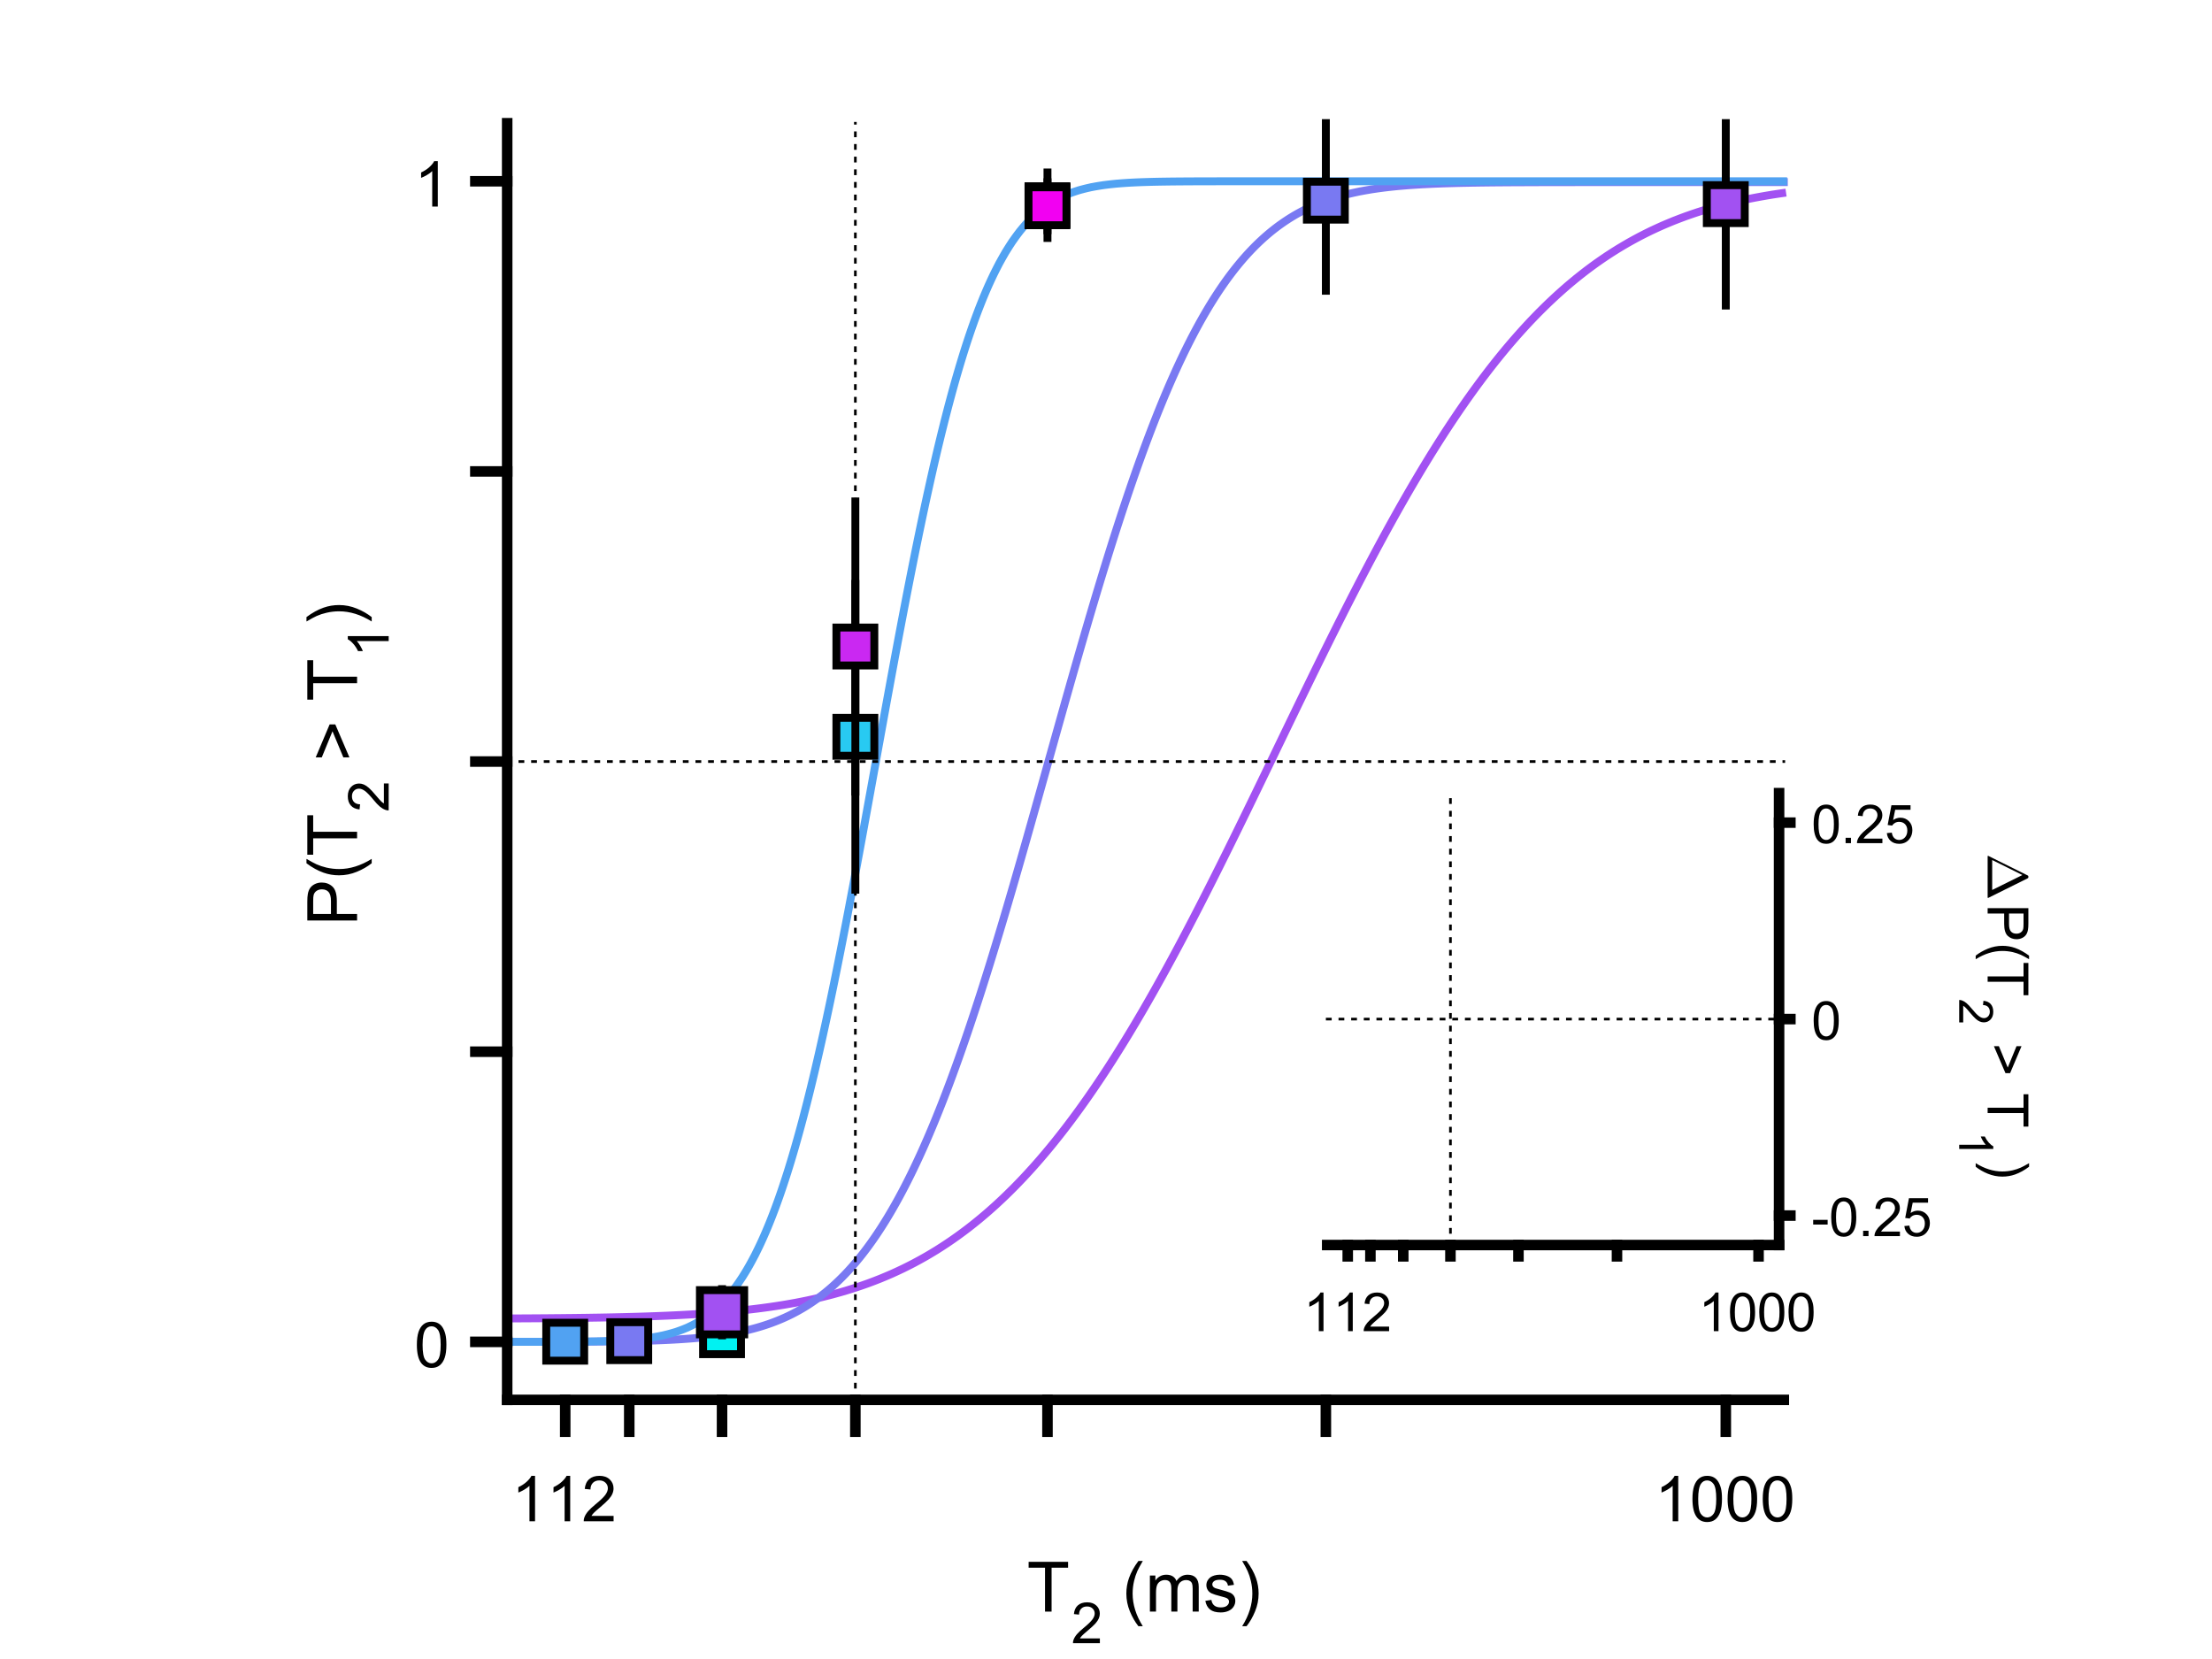 <?xml version="1.0"?>
<!DOCTYPE svg PUBLIC '-//W3C//DTD SVG 1.0//EN'
          'http://www.w3.org/TR/2001/REC-SVG-20010904/DTD/svg10.dtd'>
<svg xmlns:xlink="http://www.w3.org/1999/xlink" style="fill-opacity:1; color-rendering:auto; color-interpolation:auto; text-rendering:auto; stroke:black; stroke-linecap:square; stroke-miterlimit:10; shape-rendering:auto; stroke-opacity:1; fill:black; stroke-dasharray:none; font-weight:normal; stroke-width:1; font-family:'Dialog'; font-style:normal; stroke-linejoin:miter; font-size:12px; stroke-dashoffset:0; image-rendering:auto;" width="700" height="525" xmlns="http://www.w3.org/2000/svg"
><rect width="100%" height="100%" fill="#333333" stroke="none"/><!--Generated by the Batik Graphics2D SVG Generator--><defs id="genericDefs"
  /><g
  ><defs id="defs1"
    ><clipPath clipPathUnits="userSpaceOnUse" id="clipPath1"
      ><path d="M0 0 L700 0 L700 525 L0 525 L0 0 Z"
      /></clipPath
    ></defs
    ><g style="fill:white; stroke:white;"
    ><rect x="0" y="0" width="700" style="clip-path:url(#clipPath1); stroke:none;" height="525"
    /></g
    ><g style="fill:white; text-rendering:optimizeSpeed; color-rendering:optimizeSpeed; image-rendering:optimizeSpeed; shape-rendering:crispEdges; stroke:white; color-interpolation:sRGB;"
    ><rect x="0" width="700" height="525" y="0" style="stroke:none;"
    /></g
    ><g style="stroke-linecap:butt; fill:rgb(162,81,242); text-rendering:geometricPrecision; image-rendering:optimizeQuality; color-rendering:optimizeQuality; stroke-linejoin:bevel; stroke-dasharray:2,2; stroke:rgb(162,81,242); color-interpolation:linearRGB; stroke-width:2.5; stroke-miterlimit:1;"
    ><path d="M546.302 64.548 L546.706 64.447 L547.111 64.347 L547.515 64.249 L547.919 64.151 L548.324 64.055 L548.728 63.96 L549.133 63.866 L549.537 63.773 L549.942 63.682 L550.346 63.591 L550.75 63.502 L551.155 63.414 L551.559 63.327 L551.963 63.24 L552.368 63.156 L552.772 63.072 L553.177 62.989 L553.581 62.907 L553.986 62.826 L554.39 62.746 L554.794 62.667 L555.199 62.589 L555.603 62.513 L556.008 62.437 L556.412 62.362 L556.816 62.288 L557.221 62.215 L557.625 62.143 L558.029 62.072 L558.434 62.001 L558.838 61.932 L559.243 61.864 L559.647 61.796 L560.052 61.729 L560.456 61.663 L560.86 61.599 L561.265 61.535 L561.669 61.471 L562.073 61.409 L562.478 61.347 L562.882 61.287 L563.287 61.227 L563.691 61.167 L564.096 61.109 L564.5 61.052" style="fill:none; fill-rule:evenodd;"
      /><path d="M160.5 417.232 L160.904 417.23 L161.309 417.228 L161.713 417.227 L162.118 417.225 L162.522 417.223 L162.926 417.221 L163.331 417.219 L163.735 417.217 L164.14 417.215 L164.544 417.213 L164.948 417.21 L165.353 417.208 L165.757 417.206 L166.162 417.204 L166.566 417.201 L166.97 417.199 L167.375 417.197 L167.779 417.194 L168.184 417.191 L168.588 417.189 L168.993 417.186 L169.397 417.183 L169.801 417.181 L170.206 417.178 L170.61 417.175 L171.014 417.172 L171.419 417.169 L171.823 417.166 L172.228 417.163 L172.632 417.16 L173.036 417.157 L173.441 417.153 L173.845 417.15 L174.25 417.147 L174.654 417.143 L175.059 417.139 L175.463 417.136 L175.867 417.132 L176.272 417.128 L176.676 417.125 L177.081 417.121 L177.485 417.117 L177.889 417.113 L178.294 417.109 L178.698 417.104 L179.103 417.1 L179.507 417.096 L179.911 417.091 L180.316 417.087 L180.72 417.082 L181.125 417.077 L181.529 417.072 L181.933 417.067 L182.338 417.062 L182.742 417.058 L183.147 417.052 L183.551 417.047 L183.956 417.042 L184.36 417.036 L184.764 417.031 L185.169 417.025 L185.573 417.019 L185.977 417.013 L186.382 417.007 L186.786 417.001 L187.191 416.995 L187.595 416.988 L188 416.982 L188.404 416.975 L188.808 416.969 L189.213 416.962 L189.617 416.955 L190.022 416.948 L190.426 416.941 L190.83 416.933 L191.235 416.926 L191.639 416.918 L192.043 416.91 L192.448 416.902 L192.852 416.894 L193.257 416.886 L193.661 416.878 L194.066 416.87 L194.47 416.861 L194.874 416.852 L195.279 416.843 L195.683 416.834 L196.088 416.825 L196.492 416.815 L196.896 416.806 L197.301 416.796 L197.705 416.786 L198.11 416.776 L198.514 416.766 L198.918 416.755 L199.323 416.745 L199.727 416.734 L200.132 416.723 L200.536 416.712 L200.94 416.7 L201.345 416.689 L201.749 416.677 L202.154 416.665 L202.558 416.653 L202.963 416.64 L203.367 416.628 L203.771 416.615 L204.176 416.602 L204.58 416.589 L204.984 416.575 L205.389 416.562 L205.793 416.548 L206.198 416.533 L206.602 416.519 L207.006 416.504 L207.411 416.489 L207.815 416.474 L208.22 416.459 L208.624 416.443 L209.029 416.427 L209.433 416.411 L209.837 416.395 L210.242 416.378 L210.646 416.361 L211.051 416.344 L211.455 416.326 L211.859 416.308 L212.264 416.29 L212.668 416.272 L213.073 416.253 L213.477 416.234 L213.881 416.215 L214.286 416.195 L214.69 416.175 L215.095 416.155 L215.499 416.134 L215.903 416.113 L216.308 416.092 L216.712 416.07 L217.117 416.048 L217.521 416.026 L217.925 416.003 L218.33 415.98 L218.734 415.957 L219.139 415.933 L219.543 415.909 L219.947 415.884 L220.352 415.86 L220.756 415.834 L221.161 415.809 L221.565 415.783 L221.97 415.756 L222.374 415.729 L222.778 415.702 L223.183 415.674 L223.587 415.646 L223.992 415.618 L224.396 415.589 L224.8 415.559 L225.205 415.529 L225.609 415.499 L226.013 415.468 L226.418 415.437 L226.822 415.405 L227.227 415.373 L227.631 415.34 L228.036 415.307 L228.44 415.273" style="fill:none; fill-rule:evenodd;"
      /><path style="fill:none; stroke-miterlimit:10; stroke-dasharray:none; fill-rule:evenodd; stroke-linejoin:round;" d="M228.844 415.239 L229.249 415.204 L229.653 415.169 L230.058 415.133 L230.462 415.097 L230.866 415.06 L231.271 415.023 L231.675 414.985 L232.08 414.947 L232.484 414.908 L232.888 414.868 L233.293 414.828 L233.697 414.787 L234.102 414.746 L234.506 414.704 L234.91 414.662 L235.315 414.618 L235.719 414.575 L236.124 414.53 L236.528 414.485 L236.932 414.44 L237.337 414.394 L237.741 414.347 L238.146 414.299 L238.55 414.251 L238.954 414.202 L239.359 414.152 L239.763 414.102 L240.168 414.051 L240.572 413.999 L240.976 413.947 L241.381 413.894 L241.785 413.84 L242.19 413.785 L242.594 413.73 L242.999 413.674 L243.403 413.617 L243.807 413.559 L244.212 413.501 L244.616 413.441 L245.02 413.381 L245.425 413.321 L245.829 413.259 L246.234 413.196 L246.638 413.133 L247.042 413.069 L247.447 413.004 L247.851 412.938 L248.256 412.871 L248.66 412.803 L249.065 412.735 L249.469 412.666 L249.873 412.595 L250.278 412.524 L250.682 412.452 L251.087 412.379 L251.491 412.305 L251.895 412.229 L252.3 412.154 L252.704 412.077 L253.109 411.999 L253.513 411.92 L253.917 411.84 L254.322 411.759 L254.726 411.677 L255.131 411.594 L255.535 411.51 L255.939 411.424 L256.344 411.338 L256.748 411.251 L257.153 411.162 L257.557 411.073 L257.962 410.982 L258.366 410.891 L258.77 410.798 L259.175 410.704 L259.579 410.609 L259.983 410.512 L260.388 410.415 L260.792 410.316 L261.197 410.216 L261.601 410.115 L262.005 410.013 L262.41 409.909 L262.814 409.805 L263.219 409.699 L263.623 409.591 L264.027 409.483 L264.432 409.373 L264.836 409.262 L265.241 409.149 L265.645 409.036 L266.05 408.921 L266.454 408.804 L266.858 408.686 L267.263 408.567 L267.667 408.447 L268.072 408.325 L268.476 408.201 L268.88 408.077 L269.285 407.95 L269.689 407.823 L270.094 407.694 L270.498 407.563 L270.902 407.431 L271.307 407.298 L271.711 407.163 L272.116 407.026 L272.52 406.888 L272.924 406.748 L273.329 406.607 L273.733 406.465 L274.138 406.32 L274.542 406.175 L274.946 406.027 L275.351 405.878 L275.755 405.727 L276.16 405.575 L276.564 405.421 L276.969 405.265 L277.373 405.108 L277.777 404.949 L278.182 404.789 L278.586 404.626 L278.99 404.462 L279.395 404.296 L279.799 404.129 L280.204 403.959 L280.608 403.788 L281.012 403.615 L281.417 403.441 L281.821 403.264 L282.226 403.086 L282.63 402.906 L283.034 402.724 L283.439 402.54 L283.843 402.354 L284.248 402.166 L284.652 401.977 L285.057 401.785 L285.461 401.592 L285.865 401.396 L286.27 401.199 L286.674 401 L287.079 400.799 L287.483 400.595 L287.887 400.39 L288.292 400.183 L288.696 399.974 L289.101 399.762 L289.505 399.549 L289.909 399.334 L290.314 399.116 L290.718 398.897 L291.123 398.675 L291.527 398.451 L291.931 398.225 L292.336 397.997 L292.74 397.767 L293.145 397.534 L293.549 397.3 L293.954 397.063 L294.358 396.824 L294.762 396.583 L295.167 396.339 L295.571 396.094 L295.976 395.846 L296.38 395.596 L296.784 395.343 L297.189 395.088 L297.593 394.831 L297.998 394.572 L298.402 394.31 L298.806 394.046 L299.211 393.78 L299.615 393.511 L300.019 393.24 L300.424 392.967 L300.828 392.691 L301.233 392.412 L301.637 392.132 L302.041 391.849 L302.446 391.563 L302.85 391.275 L303.255 390.985 L303.659 390.692 L304.064 390.396 L304.468 390.098 L304.872 389.798 L305.277 389.495 L305.681 389.189 L306.086 388.881 L306.49 388.571 L306.894 388.258 L307.299 387.942 L307.703 387.624 L308.108 387.303 L308.512 386.979 L308.916 386.653 L309.321 386.325 L309.725 385.993 L310.13 385.659 L310.534 385.323 L310.938 384.983 L311.343 384.642 L311.747 384.297 L312.152 383.95 L312.556 383.6 L312.96 383.247 L313.365 382.892 L313.769 382.533 L314.174 382.173 L314.578 381.809 L314.983 381.443 L315.387 381.074 L315.791 380.702 L316.196 380.327 L316.6 379.95 L317.005 379.569 L317.409 379.187 L317.813 378.801 L318.218 378.412 L318.622 378.021 L319.026 377.626 L319.431 377.229 L319.835 376.829 L320.24 376.427 L320.644 376.021 L321.049 375.613 L321.453 375.201 L321.857 374.787 L322.262 374.37 L322.666 373.95 L323.071 373.527 L323.475 373.102 L323.879 372.673 L324.284 372.242 L324.688 371.807 L325.093 371.37 L325.497 370.93 L325.901 370.487 L326.306 370.041 L326.71 369.592 L327.115 369.14 L327.519 368.685 L327.923 368.227 L328.328 367.766 L328.732 367.303 L329.137 366.836 L329.541 366.367 L329.945 365.894 L330.35 365.419 L330.754 364.94 L331.159 364.459 L331.563 363.975 L331.967 363.487 L332.372 362.997 L332.776 362.504 L333.181 362.008 L333.585 361.509 L333.99 361.006 L334.394 360.501 L334.798 359.993 L335.203 359.482 L335.607 358.968 L336.012 358.451 L336.416 357.932 L336.82 357.409 L337.225 356.883 L337.629 356.354 L338.034 355.822 L338.438 355.288 L338.842 354.75 L339.247 354.209 L339.651 353.666 L340.055 353.119 L340.46 352.57 L340.864 352.017 L341.269 351.462 L341.673 350.904 L342.078 350.342 L342.482 349.778 L342.886 349.211 L343.291 348.641 L343.695 348.068 L344.1 347.492 L344.504 346.914 L344.908 346.332 L345.313 345.747 L345.717 345.16 L346.122 344.57 L346.526 343.976 L346.93 343.38 L347.335 342.781 L347.739 342.18 L348.144 341.575 L348.548 340.967 L348.952 340.357 L349.357 339.744 L349.761 339.128 L350.166 338.509 L350.57 337.887 L350.974 337.263 L351.379 336.636 L351.783 336.006 L352.188 335.373 L352.592 334.737 L352.997 334.099 L353.401 333.458 L353.805 332.814 L354.21 332.168 L354.614 331.518 L355.019 330.866 L355.423 330.212 L355.827 329.555 L356.232 328.894 L356.636 328.232 L357.041 327.567 L357.445 326.899 L357.849 326.228 L358.254 325.555 L358.658 324.879 L359.063 324.201 L359.467 323.52 L359.871 322.837 L360.276 322.151 L360.68 321.462 L361.085 320.771 L361.489 320.078 L361.893 319.382 L362.298 318.683 L362.702 317.983 L363.107 317.279 L363.511 316.574 L363.915 315.865 L364.32 315.155 L364.724 314.442 L365.129 313.727 L365.533 313.009 L365.937 312.289 L366.342 311.567 L366.746 310.842 L367.151 310.115 L367.555 309.386 L367.959 308.655 L368.364 307.921 L368.768 307.186 L369.173 306.448 L369.577 305.708 L369.981 304.966 L370.386 304.221 L370.79 303.475 L371.195 302.726 L371.599 301.976 L372.003 301.223 L372.408 300.468 L372.812 299.712 L373.217 298.953 L373.621 298.192 L374.026 297.43 L374.43 296.665 L374.834 295.899 L375.239 295.131 L375.643 294.361 L376.048 293.589 L376.452 292.815 L376.856 292.039 L377.261 291.262 L377.665 290.483 L378.07 289.702 L378.474 288.919 L378.878 288.135 L379.283 287.349 L379.687 286.562 L380.092 285.773 L380.496 284.982 L380.9 284.19 L381.305 283.396 L381.709 282.601 L382.114 281.804 L382.518 281.006 L382.922 280.206 L383.327 279.405 L383.731 278.602 L384.136 277.798 L384.54 276.993 L384.944 276.187 L385.349 275.379 L385.753 274.57 L386.158 273.76 L386.562 272.948 L386.966 272.135 L387.371 271.322 L387.775 270.506 L388.18 269.69 L388.584 268.873 L388.988 268.055 L389.393 267.236 L389.797 266.415 L390.202 265.594 L390.606 264.772 L391.01 263.949 L391.415 263.125 L391.819 262.3 L392.224 261.474 L392.628 260.647 L393.033 259.82 L393.437 258.992 L393.841 258.163 L394.246 257.334 L394.65 256.503 L395.055 255.672 L395.459 254.841 L395.863 254.009 L396.268 253.176 L396.672 252.343 L397.077 251.509 L397.481 250.675 L397.885 249.84 L398.29 249.005 L398.694 248.17 L399.099 247.334 L399.503 246.498 L399.907 245.661 L400.312 244.825 L400.716 243.988 L401.121 243.15 L401.525 242.313 L401.929 241.475 L402.334 240.638 L402.738 239.8 L403.143 238.962 L403.547 238.124 L403.951 237.286 L404.356 236.448 L404.76 235.61 L405.165 234.772 L405.569 233.934 L405.974 233.096 L406.378 232.259 L406.782 231.421 L407.187 230.584 L407.591 229.747 L407.995 228.91 L408.4 228.074 L408.804 227.238 L409.209 226.402 L409.613 225.567 L410.017 224.732 L410.422 223.897 L410.826 223.063 L411.231 222.229 L411.635 221.396 L412.04 220.564 L412.444 219.732 L412.848 218.9 L413.253 218.069 L413.657 217.239 L414.062 216.41 L414.466 215.581 L414.87 214.753 L415.275 213.926 L415.679 213.099 L416.084 212.274 L416.488 211.449 L416.892 210.625 L417.297 209.802 L417.701 208.98 L418.106 208.159 L418.51 207.338 L418.914 206.519 L419.319 205.701 L419.723 204.884 L420.128 204.068 L420.532 203.253 L420.936 202.439 L421.341 201.627 L421.745 200.815 L422.15 200.005 L422.554 199.196 L422.959 198.389 L423.363 197.582 L423.767 196.777 L424.172 195.974 L424.576 195.171 L424.981 194.37 L425.385 193.571 L425.789 192.773 L426.194 191.976 L426.598 191.181 L427.002 190.387 L427.407 189.595 L427.811 188.805 L428.216 188.016 L428.62 187.229 L429.024 186.443 L429.429 185.659 L429.833 184.877 L430.238 184.096 L430.642 183.317 L431.046 182.54 L431.451 181.765 L431.855 180.991 L432.26 180.219 L432.664 179.45 L433.069 178.681 L433.473 177.915 L433.877 177.151 L434.282 176.389 L434.686 175.628 L435.091 174.87 L435.495 174.113 L435.899 173.359 L436.304 172.607 L436.708 171.856 L437.113 171.108 L437.517 170.362 L437.921 169.618 L438.326 168.876 L438.73 168.136 L439.135 167.398 L439.539 166.663 L439.943 165.93 L440.348 165.199 L440.752 164.47 L441.157 163.743 L441.561 163.019 L441.966 162.297 L442.37 161.577 L442.774 160.86 L443.179 160.145 L443.583 159.432 L443.988 158.722 L444.392 158.014 L444.796 157.309 L445.201 156.606 L445.605 155.905 L446.01 155.207 L446.414 154.511 L446.818 153.818 L447.223 153.128 L447.627 152.439 L448.031 151.754 L448.436 151.071 L448.84 150.39 L449.245 149.712 L449.649 149.037 L450.053 148.364 L450.458 147.694 L450.862 147.026 L451.267 146.361 L451.671 145.699 L452.076 145.039 L452.48 144.382 L452.884 143.728 L453.289 143.077 L453.693 142.428 L454.098 141.781 L454.502 141.138 L454.906 140.497 L455.311 139.859 L455.715 139.224 L456.12 138.592 L456.524 137.962 L456.928 137.335 L457.333 136.711 L457.737 136.09 L458.142 135.471 L458.546 134.856 L458.95 134.243 L459.355 133.633 L459.759 133.025 L460.164 132.421 L460.568 131.82 L460.973 131.221 L461.377 130.625 L461.781 130.032 L462.186 129.443 L462.59 128.856 L462.995 128.271 L463.399 127.69 L463.803 127.112 L464.208 126.536 L464.612 125.963 L465.017 125.394 L465.421 124.827 L465.825 124.263 L466.23 123.703 L466.634 123.145 L467.038 122.59 L467.443 122.037 L467.847 121.488 L468.252 120.942 L468.656 120.399 L469.061 119.859 L469.465 119.322 L469.869 118.787 L470.274 118.256 L470.678 117.727 L471.083 117.202 L471.487 116.679 L471.891 116.16 L472.296 115.643 L472.7 115.13 L473.105 114.619 L473.509 114.111 L473.913 113.607 L474.318 113.105 L474.722 112.606 L475.127 112.11 L475.531 111.618 L475.935 111.128 L476.34 110.641 L476.744 110.157 L477.149 109.676 L477.553 109.198 L477.957 108.723 L478.362 108.251 L478.766 107.781 L479.171 107.315 L479.575 106.852 L479.979 106.391 L480.384 105.934 L480.788 105.48 L481.193 105.028 L481.597 104.579 L482.002 104.134 L482.406 103.691 L482.81 103.251 L483.215 102.814 L483.619 102.38 L484.024 101.949 L484.428 101.521 L484.832 101.095 L485.237 100.673 L485.641 100.253 L486.046 99.837 L486.45 99.423 L486.854 99.012 L487.259 98.604 L487.663 98.199 L488.068 97.796 L488.472 97.397 L488.876 97 L489.281 96.606 L489.685 96.215 L490.09 95.827 L490.494 95.441 L490.898 95.059 L491.303 94.679 L491.707 94.302 L492.112 93.928 L492.516 93.556 L492.92 93.187 L493.325 92.821 L493.729 92.458 L494.134 92.097 L494.538 91.74 L494.942 91.385 L495.347 91.032 L495.751 90.683 L496.156 90.336 L496.56 89.991 L496.964 89.65 L497.369 89.311 L497.773 88.975 L498.178 88.641 L498.582 88.31 L498.986 87.982 L499.391 87.656 L499.795 87.333 L500.2 87.012 L500.604 86.694 L501.009 86.379 L501.413 86.066 L501.817 85.756 L502.222 85.448 L502.626 85.143 L503.031 84.84 L503.435 84.54 L503.839 84.243 L504.244 83.947 L504.648 83.655 L505.053 83.365 L505.457 83.077 L505.861 82.792 L506.266 82.509 L506.67 82.228 L507.075 81.95 L507.479 81.675 L507.883 81.402 L508.288 81.131 L508.692 80.862 L509.097 80.596 L509.501 80.333 L509.905 80.071 L510.31 79.812 L510.714 79.555 L511.119 79.301 L511.523 79.049 L511.927 78.799 L512.332 78.551 L512.736 78.306 L513.141 78.063 L513.545 77.822 L513.949 77.583 L514.354 77.347 L514.758 77.112 L515.163 76.88 L515.567 76.65 L515.971 76.422 L516.376 76.197 L516.78 75.973 L517.185 75.752 L517.589 75.532 L517.994 75.315 L518.398 75.1 L518.802 74.887 L519.207 74.676 L519.611 74.467 L520.015 74.26 L520.42 74.055 L520.824 73.852 L521.229 73.651 L521.633 73.452 L522.038 73.255 L522.442 73.06 L522.846 72.867 L523.251 72.675 L523.655 72.486 L524.06 72.299 L524.464 72.113 L524.868 71.929 L525.273 71.748 L525.677 71.567 L526.082 71.389 L526.486 71.213 L526.89 71.039 L527.295 70.866 L527.699 70.695 L528.104 70.526 L528.508 70.359 L528.912 70.193 L529.317 70.029 L529.721 69.867 L530.126 69.706 L530.53 69.548 L530.934 69.391 L531.339 69.235 L531.743 69.081 L532.148 68.929 L532.552 68.779 L532.957 68.63 L533.361 68.483 L533.765 68.337 L534.17 68.193 L534.574 68.051 L534.979 67.91 L535.383 67.77 L535.787 67.632 L536.192 67.496 L536.596 67.361 L537 67.228 L537.405 67.096 L537.809 66.966 L538.214 66.837 L538.618 66.709 L539.023 66.583 L539.427 66.459 L539.831 66.336 L540.236 66.214 L540.64 66.094 L541.045 65.975 L541.449 65.857 L541.853 65.741 L542.258 65.626 L542.662 65.512 L543.067 65.4 L543.471 65.289 L543.875 65.179 L544.28 65.071 L544.684 64.964 L545.089 64.858 L545.493 64.753 L545.897 64.65"
      /><path d="M419.723 63.464 L420.128 63.322 L420.532 63.182 L420.936 63.045 L421.341 62.911 L421.745 62.78 L422.15 62.652 L422.554 62.527 L422.959 62.404 L423.363 62.284 L423.767 62.166 L424.172 62.051 L424.576 61.939 L424.981 61.829 L425.385 61.722 L425.789 61.617 L426.194 61.514 L426.598 61.414 L427.002 61.316 L427.407 61.22 L427.811 61.126 L428.216 61.035 L428.62 60.945 L429.024 60.858 L429.429 60.772 L429.833 60.689 L430.238 60.608 L430.642 60.528 L431.046 60.45 L431.451 60.375 L431.855 60.301 L432.26 60.228 L432.664 60.158 L433.069 60.089 L433.473 60.022 L433.877 59.956 L434.282 59.892 L434.686 59.83 L435.091 59.769 L435.495 59.71 L435.899 59.652 L436.304 59.595 L436.708 59.54 L437.113 59.486 L437.517 59.434 L437.921 59.383 L438.326 59.333 L438.73 59.285 L439.135 59.237 L439.539 59.191 L439.943 59.147 L440.348 59.103 L440.752 59.06 L441.157 59.019 L441.561 58.978 L441.966 58.939 L442.37 58.901 L442.774 58.863 L443.179 58.827 L443.583 58.792 L443.988 58.757 L444.392 58.724 L444.796 58.691 L445.201 58.659 L445.605 58.629 L446.01 58.598 L446.414 58.569 L446.818 58.541 L447.223 58.513 L447.627 58.486 L448.031 58.46 L448.436 58.435 L448.84 58.41 L449.245 58.386 L449.649 58.362 L450.053 58.34 L450.458 58.318 L450.862 58.296 L451.267 58.275 L451.671 58.255 L452.076 58.235 L452.48 58.216 L452.884 58.198 L453.289 58.18 L453.693 58.162 L454.098 58.145 L454.502 58.129 L454.906 58.112 L455.311 58.097 L455.715 58.082 L456.12 58.067 L456.524 58.053 L456.928 58.039 L457.333 58.026 L457.737 58.013 L458.142 58 L458.546 57.988 L458.95 57.976 L459.355 57.964 L459.759 57.953 L460.164 57.942 L460.568 57.932 L460.973 57.922 L461.377 57.912 L461.781 57.902 L462.186 57.893 L462.59 57.884 L462.995 57.875 L463.399 57.867 L463.803 57.859 L464.208 57.851 L464.612 57.843 L465.017 57.836 L465.421 57.828 L465.825 57.822 L466.23 57.815 L466.634 57.808 L467.038 57.802 L467.443 57.796 L467.847 57.79 L468.252 57.784 L468.656 57.779 L469.061 57.773 L469.465 57.768 L469.869 57.763 L470.274 57.758 L470.678 57.754 L471.083 57.749 L471.487 57.745 L471.891 57.74 L472.296 57.736 L472.7 57.732 L473.105 57.728 L473.509 57.725 L473.913 57.721 L474.318 57.718 L474.722 57.714 L475.127 57.711 L475.531 57.708 L475.935 57.705 L476.34 57.702 L476.744 57.699 L477.149 57.697 L477.553 57.694 L477.957 57.691 L478.362 57.689 L478.766 57.687 L479.171 57.684 L479.575 57.682 L479.979 57.68 L480.384 57.678 L480.788 57.676 L481.193 57.674 L481.597 57.672 L482.002 57.67 L482.406 57.669 L482.81 57.667 L483.215 57.666 L483.619 57.664 L484.024 57.662 L484.428 57.661 L484.832 57.66 L485.237 57.658 L485.641 57.657 L486.046 57.656 L486.45 57.655 L486.854 57.654 L487.259 57.652 L487.663 57.651 L488.068 57.65 L488.472 57.649 L488.876 57.648 L489.281 57.648 L489.685 57.647 L490.09 57.646 L490.494 57.645 L490.898 57.644 L491.303 57.643 L491.707 57.643 L492.112 57.642 L492.516 57.641 L492.92 57.641 L493.325 57.64 L493.729 57.639 L494.134 57.639 L494.538 57.638 L494.942 57.638 L495.347 57.637 L495.751 57.637 L496.156 57.636 L496.56 57.636 L496.964 57.635 L497.369 57.635 L497.773 57.635 L498.178 57.634 L498.582 57.634 L498.986 57.633 L499.391 57.633 L499.795 57.633 L500.2 57.633 L500.604 57.632 L501.009 57.632 L501.413 57.632 L501.817 57.631 L502.222 57.631 L502.626 57.631 L503.031 57.631 L503.435 57.63 L503.839 57.63 L504.244 57.63 L504.648 57.63 L505.053 57.63 L505.457 57.629 L505.861 57.629 L506.266 57.629 L506.67 57.629 L507.075 57.629 L507.479 57.629 L507.883 57.628 L508.288 57.628 L508.692 57.628 L509.097 57.628 L509.501 57.628 L509.905 57.628 L510.31 57.628 L510.714 57.627 L511.119 57.627 L511.523 57.627 L511.927 57.627 L512.332 57.627 L512.736 57.627 L513.141 57.627 L513.545 57.627 L513.949 57.627 L514.354 57.627 L514.758 57.627 L515.163 57.627 L515.567 57.627 L515.971 57.627 L516.376 57.626 L516.78 57.626 L517.185 57.626 L517.589 57.626 L517.994 57.626 L518.398 57.626 L518.802 57.626 L519.207 57.626 L519.611 57.626 L520.015 57.626 L520.42 57.626 L520.824 57.626 L521.229 57.626 L521.633 57.626 L522.038 57.626 L522.442 57.626 L522.846 57.626 L523.251 57.626 L523.655 57.626 L524.06 57.626 L524.464 57.626 L524.868 57.626 L525.273 57.626 L525.677 57.626 L526.082 57.626 L526.486 57.626 L526.89 57.626 L527.295 57.626 L527.699 57.626 L528.104 57.626 L528.508 57.626 L528.912 57.626 L529.317 57.626 L529.721 57.626 L530.126 57.626 L530.53 57.626 L530.934 57.625 L531.339 57.625 L531.743 57.625 L532.148 57.625 L532.552 57.625 L532.957 57.625 L533.361 57.625 L533.765 57.625 L534.17 57.625 L534.574 57.625 L534.979 57.625 L535.383 57.625 L535.787 57.625 L536.192 57.625 L536.596 57.625 L537 57.625 L537.405 57.625 L537.809 57.625 L538.214 57.625 L538.618 57.625 L539.023 57.625 L539.427 57.625 L539.831 57.625 L540.236 57.625 L540.64 57.625 L541.045 57.625 L541.449 57.625 L541.853 57.625 L542.258 57.625 L542.662 57.625 L543.067 57.625 L543.471 57.625 L543.875 57.625 L544.28 57.625 L544.684 57.625 L545.089 57.625 L545.493 57.625 L545.897 57.625 L546.302 57.625 L546.706 57.625 L547.111 57.625 L547.515 57.625 L547.919 57.625 L548.324 57.625 L548.728 57.625 L549.133 57.625 L549.537 57.625 L549.942 57.625 L550.346 57.625 L550.75 57.625 L551.155 57.625 L551.559 57.625 L551.963 57.625 L552.368 57.625 L552.772 57.625 L553.177 57.625 L553.581 57.625 L553.986 57.625 L554.39 57.625 L554.794 57.625 L555.199 57.625 L555.603 57.625 L556.008 57.625 L556.412 57.625 L556.816 57.625 L557.221 57.625 L557.625 57.625 L558.029 57.625 L558.434 57.625 L558.838 57.625 L559.243 57.625 L559.647 57.625 L560.052 57.625 L560.456 57.625 L560.86 57.625 L561.265 57.625 L561.669 57.625 L562.073 57.625 L562.478 57.625 L562.882 57.625 L563.287 57.625 L563.691 57.625 L564.096 57.625 L564.5 57.625" style="fill:none; fill-rule:evenodd; stroke:rgb(121,121,242);"
      /><path d="M160.5 424.631 L160.904 424.631 L161.309 424.63 L161.713 424.63 L162.118 424.63 L162.522 424.63 L162.926 424.629 L163.331 424.629 L163.735 424.629 L164.14 424.628 L164.544 424.628 L164.948 424.628 L165.353 424.627 L165.757 424.627 L166.162 424.627 L166.566 424.626 L166.97 424.626 L167.375 424.625 L167.779 424.625 L168.184 424.624 L168.588 424.624 L168.993 424.623 L169.397 424.623 L169.801 424.622 L170.206 424.622 L170.61 424.621 L171.014 424.62 L171.419 424.62 L171.823 424.619 L172.228 424.618 L172.632 424.617 L173.036 424.617 L173.441 424.616 L173.845 424.615 L174.25 424.614 L174.654 424.613 L175.059 424.612 L175.463 424.611 L175.867 424.61 L176.272 424.609 L176.676 424.608 L177.081 424.607 L177.485 424.606 L177.889 424.604 L178.294 424.603 L178.698 424.602 L179.103 424.6 L179.507 424.599 L179.911 424.598 L180.316 424.596 L180.72 424.594 L181.125 424.593 L181.529 424.591 L181.933 424.589 L182.338 424.587 L182.742 424.585 L183.147 424.583 L183.551 424.581 L183.956 424.579 L184.36 424.577 L184.764 424.575 L185.169 424.572 L185.573 424.57 L185.977 424.567 L186.382 424.565 L186.786 424.562 L187.191 424.559 L187.595 424.556 L188 424.553 L188.404 424.55 L188.808 424.547 L189.213 424.543 L189.617 424.54 L190.022 424.536 L190.426 424.533 L190.83 424.529 L191.235 424.525 L191.639 424.521 L192.043 424.516 L192.448 424.512 L192.852 424.507 L193.257 424.503 L193.661 424.498 L194.066 424.493 L194.47 424.488 L194.874 424.482 L195.279 424.477 L195.683 424.471 L196.088 424.465 L196.492 424.459 L196.896 424.452 L197.301 424.446 L197.705 424.439 L198.11 424.432 L198.514 424.425 L198.918 424.418" style="fill:none; fill-rule:evenodd; stroke:rgb(121,121,242);"
    /></g
    ><g style="stroke-linecap:butt; fill:rgb(121,121,242); text-rendering:geometricPrecision; image-rendering:optimizeQuality; color-rendering:optimizeQuality; stroke-linejoin:round; stroke:rgb(121,121,242); color-interpolation:linearRGB; stroke-width:2.5;"
    ><path d="M199.323 424.41 L199.727 424.402 L200.132 424.394 L200.536 424.385 L200.94 424.376 L201.345 424.367 L201.749 424.358 L202.154 424.349 L202.558 424.339 L202.963 424.328 L203.367 424.318 L203.771 424.307 L204.176 424.296 L204.58 424.284 L204.984 424.272 L205.389 424.26 L205.793 424.247 L206.198 424.234 L206.602 424.221 L207.006 424.207 L207.411 424.193 L207.815 424.178 L208.22 424.163 L208.624 424.147 L209.029 424.131 L209.433 424.114 L209.837 424.097 L210.242 424.08 L210.646 424.062 L211.051 424.043 L211.455 424.024 L211.859 424.004 L212.264 423.984 L212.668 423.963 L213.073 423.941 L213.477 423.919 L213.881 423.896 L214.286 423.873 L214.69 423.849 L215.095 423.824 L215.499 423.798 L215.903 423.772 L216.308 423.745 L216.712 423.717 L217.117 423.689 L217.521 423.659 L217.925 423.629 L218.33 423.598 L218.734 423.566 L219.139 423.534 L219.543 423.5 L219.947 423.466 L220.352 423.43 L220.756 423.394 L221.161 423.356 L221.565 423.318 L221.97 423.278 L222.374 423.238 L222.778 423.196 L223.183 423.153 L223.587 423.109 L223.992 423.064 L224.396 423.018 L224.8 422.971 L225.205 422.922 L225.609 422.872 L226.013 422.821 L226.418 422.768 L226.822 422.714 L227.227 422.659 L227.631 422.603 L228.036 422.545 L228.44 422.485 L228.844 422.424 L229.249 422.361 L229.653 422.297 L230.058 422.231 L230.462 422.164 L230.866 422.095 L231.271 422.024 L231.675 421.952 L232.08 421.877 L232.484 421.801 L232.888 421.723 L233.293 421.644 L233.697 421.562 L234.102 421.478 L234.506 421.393 L234.91 421.305 L235.315 421.215 L235.719 421.123 L236.124 421.03 L236.528 420.933 L236.932 420.835 L237.337 420.734 L237.741 420.631 L238.146 420.526 L238.55 420.418 L238.954 420.308 L239.359 420.195 L239.763 420.08 L240.168 419.962 L240.572 419.842 L240.976 419.719 L241.381 419.593 L241.785 419.465 L242.19 419.333 L242.594 419.199 L242.999 419.062 L243.403 418.922 L243.807 418.779 L244.212 418.632 L244.616 418.483 L245.02 418.331 L245.425 418.175 L245.829 418.016 L246.234 417.854 L246.638 417.688 L247.042 417.519 L247.447 417.347 L247.851 417.171 L248.256 416.991 L248.66 416.808 L249.065 416.62 L249.469 416.43 L249.873 416.235 L250.278 416.037 L250.682 415.834 L251.087 415.628 L251.491 415.417 L251.895 415.203 L252.3 414.984 L252.704 414.761 L253.109 414.534 L253.513 414.302 L253.917 414.066 L254.322 413.826 L254.726 413.581 L255.131 413.332 L255.535 413.077 L255.939 412.818 L256.344 412.555 L256.748 412.286 L257.153 412.013 L257.557 411.735 L257.962 411.451 L258.366 411.163 L258.77 410.869 L259.175 410.571 L259.579 410.267 L259.983 409.957 L260.388 409.642 L260.792 409.322 L261.197 408.997 L261.601 408.665 L262.005 408.328 L262.41 407.986 L262.814 407.637 L263.219 407.283 L263.623 406.923 L264.027 406.557 L264.432 406.185 L264.836 405.807 L265.241 405.422 L265.645 405.032 L266.05 404.635 L266.454 404.232 L266.858 403.823 L267.263 403.407 L267.667 402.984 L268.072 402.555 L268.476 402.12 L268.88 401.677 L269.285 401.228 L269.689 400.772 L270.094 400.31 L270.498 399.84 L270.902 399.363 L271.307 398.88 L271.711 398.389 L272.116 397.891 L272.52 397.386 L272.924 396.874 L273.329 396.354 L273.733 395.827 L274.138 395.293 L274.542 394.751 L274.946 394.202 L275.351 393.645 L275.755 393.08 L276.16 392.508 L276.564 391.928 L276.969 391.34 L277.373 390.745 L277.777 390.142 L278.182 389.53 L278.586 388.911 L278.99 388.284 L279.395 387.649 L279.799 387.006 L280.204 386.355 L280.608 385.695 L281.012 385.028 L281.417 384.352 L281.821 383.668 L282.226 382.976 L282.63 382.275 L283.034 381.566 L283.439 380.849 L283.843 380.123 L284.248 379.389 L284.652 378.647 L285.057 377.896 L285.461 377.136 L285.865 376.368 L286.27 375.592 L286.674 374.807 L287.079 374.013 L287.483 373.211 L287.887 372.4 L288.292 371.581 L288.696 370.753 L289.101 369.916 L289.505 369.071 L289.909 368.217 L290.314 367.355 L290.718 366.484 L291.123 365.604 L291.527 364.715 L291.931 363.818 L292.336 362.913 L292.74 361.998 L293.145 361.075 L293.549 360.144 L293.954 359.203 L294.358 358.255 L294.762 357.297 L295.167 356.331 L295.571 355.357 L295.976 354.374 L296.38 353.382 L296.784 352.382 L297.189 351.374 L297.593 350.357 L297.998 349.332 L298.402 348.298 L298.806 347.256 L299.211 346.206 L299.615 345.147 L300.019 344.081 L300.424 343.006 L300.828 341.923 L301.233 340.832 L301.637 339.733 L302.041 338.625 L302.446 337.51 L302.85 336.387 L303.255 335.257 L303.659 334.118 L304.064 332.972 L304.468 331.818 L304.872 330.656 L305.277 329.487 L305.681 328.31 L306.086 327.126 L306.49 325.935 L306.894 324.736 L307.299 323.531 L307.703 322.318 L308.108 321.098 L308.512 319.871 L308.916 318.637 L309.321 317.397 L309.725 316.149 L310.13 314.895 L310.534 313.635 L310.938 312.368 L311.343 311.095 L311.747 309.815 L312.152 308.53 L312.556 307.238 L312.96 305.94 L313.365 304.636 L313.769 303.327 L314.174 302.012 L314.578 300.691 L314.983 299.365 L315.387 298.034 L315.791 296.697 L316.196 295.355 L316.6 294.008 L317.005 292.656 L317.409 291.3 L317.813 289.938 L318.218 288.572 L318.622 287.202 L319.026 285.827 L319.431 284.448 L319.835 283.065 L320.24 281.678 L320.644 280.288 L321.049 278.893 L321.453 277.495 L321.857 276.093 L322.262 274.688 L322.666 273.28 L323.071 271.869 L323.475 270.455 L323.879 269.038 L324.284 267.618 L324.688 266.196 L325.093 264.772 L325.497 263.345 L325.901 261.916 L326.306 260.485 L326.71 259.052 L327.115 257.617 L327.519 256.181 L327.923 254.743 L328.328 253.304 L328.732 251.864 L329.137 250.422 L329.541 248.98 L329.945 247.537 L330.35 246.094 L330.754 244.65 L331.159 243.205 L331.563 241.761 L331.967 240.316 L332.372 238.871 L332.776 237.427 L333.181 235.983 L333.585 234.54 L333.99 233.097 L334.394 231.655 L334.798 230.213 L335.203 228.773 L335.607 227.334 L336.012 225.897 L336.416 224.461 L336.82 223.026 L337.225 221.594 L337.629 220.163 L338.034 218.734 L338.438 217.307 L338.842 215.883 L339.247 214.461 L339.651 213.042 L340.055 211.625 L340.46 210.212 L340.864 208.801 L341.269 207.393 L341.673 205.988 L342.078 204.587 L342.482 203.19 L342.886 201.796 L343.291 200.405 L343.695 199.019 L344.1 197.636 L344.504 196.258 L344.908 194.884 L345.313 193.514 L345.717 192.149 L346.122 190.788 L346.526 189.432 L346.93 188.081 L347.335 186.734 L347.739 185.393 L348.144 184.057 L348.548 182.726 L348.952 181.401 L349.357 180.081 L349.761 178.767 L350.166 177.458 L350.57 176.155 L350.974 174.858 L351.379 173.567 L351.783 172.282 L352.188 171.003 L352.592 169.731 L352.997 168.465 L353.401 167.205 L353.805 165.952 L354.21 164.706 L354.614 163.466 L355.019 162.233 L355.423 161.007 L355.827 159.788 L356.232 158.576 L356.636 157.371 L357.041 156.173 L357.445 154.983 L357.849 153.8 L358.254 152.625 L358.658 151.456 L359.063 150.296 L359.467 149.143 L359.871 147.997 L360.276 146.86 L360.68 145.73 L361.085 144.608 L361.489 143.494 L361.893 142.388 L362.298 141.29 L362.702 140.2 L363.107 139.118 L363.511 138.044 L363.915 136.978 L364.32 135.921 L364.724 134.872 L365.129 133.831 L365.533 132.798 L365.937 131.774 L366.342 130.758 L366.746 129.751 L367.151 128.752 L367.555 127.761 L367.959 126.78 L368.364 125.806 L368.768 124.841 L369.173 123.885 L369.577 122.937 L369.981 121.998 L370.386 121.068 L370.79 120.146 L371.195 119.233 L371.599 118.328 L372.003 117.432 L372.408 116.545 L372.812 115.666 L373.217 114.796 L373.621 113.934 L374.026 113.082 L374.43 112.238 L374.834 111.402 L375.239 110.575 L375.643 109.757 L376.048 108.947 L376.452 108.146 L376.856 107.354 L377.261 106.57 L377.665 105.794 L378.07 105.028 L378.474 104.269 L378.878 103.519 L379.283 102.778 L379.687 102.045 L380.092 101.32 L380.496 100.604 L380.9 99.896 L381.305 99.197 L381.709 98.506 L382.114 97.823 L382.518 97.148 L382.922 96.481 L383.327 95.823 L383.731 95.173 L384.136 94.531 L384.54 93.897 L384.944 93.271 L385.349 92.653 L385.753 92.042 L386.158 91.44 L386.562 90.846 L386.966 90.259 L387.371 89.68 L387.775 89.109 L388.18 88.545 L388.584 87.989 L388.988 87.441 L389.393 86.9 L389.797 86.367 L390.202 85.84 L390.606 85.322 L391.01 84.81 L391.415 84.306 L391.819 83.809 L392.224 83.32 L392.628 82.837 L393.033 82.361 L393.437 81.892 L393.841 81.43 L394.246 80.975 L394.65 80.527 L395.055 80.086 L395.459 79.651 L395.863 79.223 L396.268 78.801 L396.672 78.386 L397.077 77.978 L397.481 77.575 L397.885 77.179 L398.29 76.79 L398.694 76.406 L399.099 76.029 L399.503 75.657 L399.907 75.292 L400.312 74.933 L400.716 74.579 L401.121 74.232 L401.525 73.89 L401.929 73.553 L402.334 73.223 L402.738 72.898 L403.143 72.579 L403.547 72.264 L403.951 71.956 L404.356 71.652 L404.76 71.354 L405.165 71.061 L405.569 70.774 L405.974 70.491 L406.378 70.213 L406.782 69.941 L407.187 69.673 L407.591 69.41 L407.995 69.151 L408.4 68.898 L408.804 68.649 L409.209 68.404 L409.613 68.165 L410.017 67.929 L410.422 67.698 L410.826 67.472 L411.231 67.249 L411.635 67.031 L412.04 66.817 L412.444 66.607 L412.848 66.401 L413.253 66.199 L413.657 66.001 L414.062 65.807 L414.466 65.617 L414.87 65.43 L415.275 65.248 L415.679 65.068 L416.084 64.893 L416.488 64.721 L416.892 64.552 L417.297 64.387 L417.701 64.225 L418.106 64.066 L418.51 63.911 L418.914 63.759 L419.319 63.61" style="fill:none; fill-rule:evenodd;"
    /></g
    ><g style="stroke-linecap:butt; fill:rgb(81,162,242); text-rendering:geometricPrecision; image-rendering:optimizeQuality; color-rendering:optimizeQuality; stroke-linejoin:bevel; stroke-dasharray:2,2; stroke:rgb(81,162,242); color-interpolation:linearRGB; stroke-width:2.5; stroke-miterlimit:1;"
    ><path d="M331.563 64.815 L331.967 64.545 L332.372 64.284 L332.776 64.03 L333.181 63.785 L333.585 63.547 L333.99 63.317 L334.394 63.095 L334.798 62.879 L335.203 62.671 L335.607 62.469 L336.012 62.274 L336.416 62.085 L336.82 61.903 L337.225 61.727 L337.629 61.557 L338.034 61.392 L338.438 61.233 L338.842 61.08 L339.247 60.932 L339.651 60.789 L340.055 60.652 L340.46 60.519 L340.864 60.391 L341.269 60.267 L341.673 60.148 L342.078 60.033 L342.482 59.923 L342.886 59.816 L343.291 59.714 L343.695 59.615 L344.1 59.52 L344.504 59.428 L344.908 59.34 L345.313 59.255 L345.717 59.174 L346.122 59.096 L346.526 59.02 L346.93 58.948 L347.335 58.879 L347.739 58.812 L348.144 58.748 L348.548 58.686 L348.952 58.627 L349.357 58.571 L349.761 58.516 L350.166 58.464 L350.57 58.414 L350.974 58.366 L351.379 58.32 L351.783 58.276 L352.188 58.234 L352.592 58.193 L352.997 58.154 L353.401 58.117 L353.805 58.082 L354.21 58.048 L354.614 58.015 L355.019 57.984 L355.423 57.954 L355.827 57.926 L356.232 57.899 L356.636 57.873 L357.041 57.848 L357.445 57.824 L357.849 57.802 L358.254 57.78 L358.658 57.759 L359.063 57.74 L359.467 57.721 L359.871 57.703 L360.276 57.686 L360.68 57.669 L361.085 57.654 L361.489 57.639 L361.893 57.625 L362.298 57.612 L362.702 57.599 L363.107 57.587 L363.511 57.575 L363.915 57.564 L364.32 57.553 L364.724 57.544 L365.129 57.534 L365.533 57.525 L365.937 57.516 L366.342 57.508 L366.746 57.5 L367.151 57.493 L367.555 57.486 L367.959 57.479 L368.364 57.473 L368.768 57.467 L369.173 57.461 L369.577 57.456 L369.981 57.451 L370.386 57.446 L370.79 57.441 L371.195 57.437 L371.599 57.433 L372.003 57.429 L372.408 57.425 L372.812 57.422 L373.217 57.419 L373.621 57.415 L374.026 57.412 L374.43 57.41 L374.834 57.407 L375.239 57.404 L375.643 57.402 L376.048 57.4 L376.452 57.398 L376.856 57.396 L377.261 57.394 L377.665 57.392 L378.07 57.39 L378.474 57.389 L378.878 57.387 L379.283 57.386 L379.687 57.385 L380.092 57.383 L380.496 57.382 L380.9 57.381 L381.305 57.38 L381.709 57.379 L382.114 57.378 L382.518 57.377 L382.922 57.376 L383.327 57.375 L383.731 57.375 L384.136 57.374 L384.54 57.373 L384.944 57.373 L385.349 57.372 L385.753 57.372 L386.158 57.371 L386.562 57.371 L386.966 57.37 L387.371 57.37 L387.775 57.369 L388.18 57.369 L388.584 57.369 L388.988 57.368 L389.393 57.368 L389.797 57.368 L390.202 57.367 L390.606 57.367 L391.01 57.367 L391.415 57.367 L391.819 57.367 L392.224 57.366 L392.628 57.366 L393.033 57.366 L393.437 57.366 L393.841 57.366 L394.246 57.366 L394.65 57.365 L395.055 57.365 L395.459 57.365 L395.863 57.365 L396.268 57.365 L396.672 57.365 L397.077 57.365 L397.481 57.365 L397.885 57.365 L398.29 57.365 L398.694 57.364 L399.099 57.364 L399.503 57.364 L399.907 57.364 L400.312 57.364 L400.716 57.364 L401.121 57.364 L401.525 57.364 L401.929 57.364 L402.334 57.364 L402.738 57.364 L403.143 57.364 L403.547 57.364 L403.951 57.364 L404.356 57.364 L404.76 57.364 L405.165 57.364 L405.569 57.364 L405.974 57.364 L406.378 57.364 L406.782 57.364 L407.187 57.364 L407.591 57.364 L407.995 57.364 L408.4 57.364 L408.804 57.364 L409.209 57.364 L409.613 57.364 L410.017 57.364 L410.422 57.364 L410.826 57.364 L411.231 57.364 L411.635 57.364 L412.04 57.364 L412.444 57.364 L412.848 57.364 L413.253 57.364 L413.657 57.364 L414.062 57.364 L414.466 57.364 L414.87 57.364 L415.275 57.364 L415.679 57.364 L416.084 57.364 L416.488 57.364 L416.892 57.364 L417.297 57.364 L417.701 57.364 L418.106 57.364 L418.51 57.364 L418.914 57.364 L419.319 57.364 L419.723 57.364 L420.128 57.364 L420.532 57.364 L420.936 57.364 L421.341 57.364 L421.745 57.364 L422.15 57.364 L422.554 57.364 L422.959 57.364 L423.363 57.364 L423.767 57.364 L424.172 57.364 L424.576 57.364 L424.981 57.364 L425.385 57.364 L425.789 57.364 L426.194 57.364 L426.598 57.364 L427.002 57.364 L427.407 57.364 L427.811 57.364 L428.216 57.364 L428.62 57.364 L429.024 57.364 L429.429 57.364 L429.833 57.364 L430.238 57.364 L430.642 57.364 L431.046 57.364 L431.451 57.364 L431.855 57.364 L432.26 57.364 L432.664 57.364 L433.069 57.364 L433.473 57.364 L433.877 57.364 L434.282 57.364 L434.686 57.364 L435.091 57.364 L435.495 57.364 L435.899 57.364 L436.304 57.364 L436.708 57.364 L437.113 57.364 L437.517 57.364 L437.921 57.364 L438.326 57.364 L438.73 57.364 L439.135 57.364 L439.539 57.364 L439.943 57.364 L440.348 57.364 L440.752 57.364 L441.157 57.364 L441.561 57.364 L441.966 57.364 L442.37 57.364 L442.774 57.364 L443.179 57.364 L443.583 57.364 L443.988 57.364 L444.392 57.364 L444.796 57.364 L445.201 57.364 L445.605 57.364 L446.01 57.364 L446.414 57.364 L446.818 57.364 L447.223 57.364 L447.627 57.364 L448.031 57.364 L448.436 57.364 L448.84 57.364 L449.245 57.364 L449.649 57.364 L450.053 57.364 L450.458 57.364 L450.862 57.364 L451.267 57.364 L451.671 57.364 L452.076 57.364 L452.48 57.364 L452.884 57.364 L453.289 57.364 L453.693 57.364 L454.098 57.364 L454.502 57.364 L454.906 57.364 L455.311 57.364 L455.715 57.364 L456.12 57.364 L456.524 57.364 L456.928 57.364 L457.333 57.364 L457.737 57.364 L458.142 57.364 L458.546 57.364 L458.95 57.364 L459.355 57.364 L459.759 57.364 L460.164 57.364 L460.568 57.364 L460.973 57.364 L461.377 57.364 L461.781 57.364 L462.186 57.364 L462.59 57.364 L462.995 57.364 L463.399 57.364 L463.803 57.364 L464.208 57.364 L464.612 57.364 L465.017 57.364 L465.421 57.364 L465.825 57.364 L466.23 57.364 L466.634 57.364 L467.038 57.364 L467.443 57.364 L467.847 57.364 L468.252 57.364 L468.656 57.364 L469.061 57.364 L469.465 57.364 L469.869 57.364 L470.274 57.364 L470.678 57.364 L471.083 57.364 L471.487 57.364 L471.891 57.364 L472.296 57.364 L472.7 57.364 L473.105 57.364 L473.509 57.364 L473.913 57.364 L474.318 57.364 L474.722 57.364 L475.127 57.364 L475.531 57.364 L475.935 57.364 L476.34 57.364 L476.744 57.364 L477.149 57.364 L477.553 57.364 L477.957 57.364 L478.362 57.364 L478.766 57.364 L479.171 57.364 L479.575 57.364 L479.979 57.364 L480.384 57.364 L480.788 57.364 L481.193 57.364 L481.597 57.364 L482.002 57.364 L482.406 57.364 L482.81 57.364 L483.215 57.364 L483.619 57.364 L484.024 57.364 L484.428 57.364 L484.832 57.364 L485.237 57.364 L485.641 57.364 L486.046 57.364 L486.45 57.364 L486.854 57.364 L487.259 57.364 L487.663 57.364 L488.068 57.364 L488.472 57.364 L488.876 57.364 L489.281 57.364 L489.685 57.364 L490.09 57.364 L490.494 57.364 L490.898 57.364 L491.303 57.364 L491.707 57.364 L492.112 57.364 L492.516 57.364 L492.92 57.364 L493.325 57.364 L493.729 57.364 L494.134 57.364 L494.538 57.364 L494.942 57.364 L495.347 57.364 L495.751 57.364 L496.156 57.364 L496.56 57.364 L496.964 57.364 L497.369 57.364 L497.773 57.364 L498.178 57.364 L498.582 57.364 L498.986 57.364 L499.391 57.364 L499.795 57.364 L500.2 57.364 L500.604 57.364 L501.009 57.364 L501.413 57.364 L501.817 57.364 L502.222 57.364 L502.626 57.364 L503.031 57.364 L503.435 57.364 L503.839 57.364 L504.244 57.364 L504.648 57.364 L505.053 57.364 L505.457 57.364 L505.861 57.364 L506.266 57.364 L506.67 57.364 L507.075 57.364 L507.479 57.364 L507.883 57.364 L508.288 57.364 L508.692 57.364 L509.097 57.364 L509.501 57.364 L509.905 57.364 L510.31 57.364 L510.714 57.364 L511.119 57.364 L511.523 57.364 L511.927 57.364 L512.332 57.364 L512.736 57.364 L513.141 57.364 L513.545 57.364 L513.949 57.364 L514.354 57.364 L514.758 57.364 L515.163 57.364 L515.567 57.364 L515.971 57.364 L516.376 57.364 L516.78 57.364 L517.185 57.364 L517.589 57.364 L517.994 57.364 L518.398 57.364 L518.802 57.364 L519.207 57.364 L519.611 57.364 L520.015 57.364 L520.42 57.364 L520.824 57.364 L521.229 57.364 L521.633 57.364 L522.038 57.364 L522.442 57.364 L522.846 57.364 L523.251 57.364 L523.655 57.364 L524.06 57.364 L524.464 57.364 L524.868 57.364 L525.273 57.364 L525.677 57.364 L526.082 57.364 L526.486 57.364 L526.89 57.364 L527.295 57.364 L527.699 57.364 L528.104 57.364 L528.508 57.364 L528.912 57.364 L529.317 57.364 L529.721 57.364 L530.126 57.364 L530.53 57.364 L530.934 57.364 L531.339 57.364 L531.743 57.364 L532.148 57.364 L532.552 57.364 L532.957 57.364 L533.361 57.364 L533.765 57.364 L534.17 57.364 L534.574 57.364 L534.979 57.364 L535.383 57.364 L535.787 57.364 L536.192 57.364 L536.596 57.364 L537 57.364 L537.405 57.364 L537.809 57.364 L538.214 57.364 L538.618 57.364 L539.023 57.364 L539.427 57.364 L539.831 57.364 L540.236 57.364 L540.64 57.364 L541.045 57.364 L541.449 57.364 L541.853 57.364 L542.258 57.364 L542.662 57.364 L543.067 57.364 L543.471 57.364 L543.875 57.364 L544.28 57.364 L544.684 57.364 L545.089 57.364 L545.493 57.364 L545.897 57.364 L546.302 57.364 L546.706 57.364 L547.111 57.364 L547.515 57.364 L547.919 57.364 L548.324 57.364 L548.728 57.364 L549.133 57.364 L549.537 57.364 L549.942 57.364 L550.346 57.364 L550.75 57.364 L551.155 57.364 L551.559 57.364 L551.963 57.364 L552.368 57.364 L552.772 57.364 L553.177 57.364 L553.581 57.364 L553.986 57.364 L554.39 57.364 L554.794 57.364 L555.199 57.364 L555.603 57.364 L556.008 57.364 L556.412 57.364 L556.816 57.364 L557.221 57.364 L557.625 57.364 L558.029 57.364 L558.434 57.364 L558.838 57.364 L559.243 57.364 L559.647 57.364 L560.052 57.364 L560.456 57.364 L560.86 57.364 L561.265 57.364 L561.669 57.364 L562.073 57.364 L562.478 57.364 L562.882 57.364 L563.287 57.364 L563.691 57.364 L564.096 57.364 L564.5 57.364" style="fill:none; fill-rule:evenodd;"
      /><path d="M160.5 424.634 L160.904 424.634 L161.309 424.634 L161.713 424.634 L162.118 424.634 L162.522 424.634 L162.926 424.633 L163.331 424.633 L163.735 424.633 L164.14 424.632 L164.544 424.632 L164.948 424.632 L165.353 424.632 L165.757 424.631 L166.162 424.631 L166.566 424.631 L166.97 424.63 L167.375 424.63 L167.779 424.629 L168.184 424.629 L168.588 424.628 L168.993 424.628 L169.397 424.627 L169.801 424.627 L170.206 424.626 L170.61 424.625 L171.014 424.625 L171.419 424.624 L171.823 424.623 L172.228 424.622 L172.632 424.621 L173.036 424.62 L173.441 424.619 L173.845 424.618 L174.25 424.617 L174.654 424.615 L175.059 424.614 L175.463 424.613 L175.867 424.611 L176.272 424.61 L176.676 424.608 L177.081 424.606 L177.485 424.604 L177.889 424.602 L178.294 424.6 L178.698 424.598" style="fill:none; fill-rule:evenodd;"
      /><path style="fill:none; stroke-miterlimit:10; stroke-dasharray:none; fill-rule:evenodd; stroke-linejoin:round;" d="M179.103 424.596 L179.507 424.593 L179.911 424.59 L180.316 424.588 L180.72 424.585 L181.125 424.582 L181.529 424.578 L181.933 424.575 L182.338 424.571 L182.742 424.567 L183.147 424.563 L183.551 424.559 L183.956 424.554 L184.36 424.549 L184.764 424.544 L185.169 424.539 L185.573 424.533 L185.977 424.527 L186.382 424.521 L186.786 424.514 L187.191 424.507 L187.595 424.5 L188 424.492 L188.404 424.484 L188.808 424.475 L189.213 424.466 L189.617 424.457 L190.022 424.447 L190.426 424.436 L190.83 424.425 L191.235 424.413 L191.639 424.401 L192.043 424.389 L192.448 424.375 L192.852 424.361 L193.257 424.346 L193.661 424.331 L194.066 424.314 L194.47 424.297 L194.874 424.279 L195.279 424.261 L195.683 424.241 L196.088 424.22 L196.492 424.199 L196.896 424.176 L197.301 424.152 L197.705 424.128 L198.11 424.102 L198.514 424.075 L198.918 424.046 L199.323 424.016 L199.727 423.985 L200.132 423.953 L200.536 423.919 L200.94 423.883 L201.345 423.846 L201.749 423.808 L202.154 423.767 L202.558 423.725 L202.963 423.681 L203.367 423.635 L203.771 423.587 L204.176 423.537 L204.58 423.485 L204.984 423.43 L205.389 423.374 L205.793 423.315 L206.198 423.253 L206.602 423.189 L207.006 423.122 L207.411 423.053 L207.815 422.981 L208.22 422.906 L208.624 422.827 L209.029 422.746 L209.433 422.661 L209.837 422.573 L210.242 422.482 L210.646 422.387 L211.051 422.288 L211.455 422.186 L211.859 422.079 L212.264 421.969 L212.668 421.854 L213.073 421.735 L213.477 421.611 L213.881 421.483 L214.286 421.351 L214.69 421.213 L215.095 421.07 L215.499 420.922 L215.903 420.769 L216.308 420.611 L216.712 420.446 L217.117 420.276 L217.521 420.1 L217.925 419.918 L218.33 419.729 L218.734 419.534 L219.139 419.333 L219.543 419.124 L219.947 418.909 L220.352 418.686 L220.756 418.457 L221.161 418.219 L221.565 417.974 L221.97 417.721 L222.374 417.459 L222.778 417.189 L223.183 416.911 L223.587 416.624 L223.992 416.328 L224.396 416.023 L224.8 415.709 L225.205 415.385 L225.609 415.051 L226.013 414.707 L226.418 414.353 L226.822 413.988 L227.227 413.613 L227.631 413.227 L228.036 412.83 L228.44 412.421 L228.844 412.001 L229.249 411.569 L229.653 411.125 L230.058 410.668 L230.462 410.2 L230.866 409.718 L231.271 409.224 L231.675 408.716 L232.08 408.195 L232.484 407.66 L232.888 407.112 L233.293 406.549 L233.697 405.972 L234.102 405.38 L234.506 404.774 L234.91 404.152 L235.315 403.516 L235.719 402.864 L236.124 402.196 L236.528 401.512 L236.932 400.812 L237.337 400.096 L237.741 399.364 L238.146 398.614 L238.55 397.848 L238.954 397.064 L239.359 396.263 L239.763 395.445 L240.168 394.609 L240.572 393.755 L240.976 392.882 L241.381 391.992 L241.785 391.083 L242.19 390.155 L242.594 389.209 L242.999 388.243 L243.403 387.259 L243.807 386.255 L244.212 385.232 L244.616 384.19 L245.02 383.127 L245.425 382.045 L245.829 380.943 L246.234 379.822 L246.638 378.68 L247.042 377.517 L247.447 376.335 L247.851 375.132 L248.256 373.909 L248.66 372.666 L249.065 371.402 L249.469 370.117 L249.873 368.812 L250.278 367.486 L250.682 366.14 L251.087 364.773 L251.491 363.386 L251.895 361.978 L252.3 360.549 L252.704 359.1 L253.109 357.63 L253.513 356.14 L253.917 354.63 L254.322 353.099 L254.726 351.548 L255.131 349.977 L255.535 348.386 L255.939 346.776 L256.344 345.145 L256.748 343.495 L257.153 341.825 L257.557 340.137 L257.962 338.429 L258.366 336.702 L258.77 334.957 L259.175 333.192 L259.579 331.41 L259.983 329.61 L260.388 327.791 L260.792 325.956 L261.197 324.103 L261.601 322.232 L262.005 320.345 L262.41 318.442 L262.814 316.522 L263.219 314.587 L263.623 312.636 L264.027 310.67 L264.432 308.688 L264.836 306.693 L265.241 304.683 L265.645 302.659 L266.05 300.622 L266.454 298.572 L266.858 296.509 L267.263 294.435 L267.667 292.348 L268.072 290.25 L268.476 288.14 L268.88 286.021 L269.285 283.891 L269.689 281.752 L270.094 279.603 L270.498 277.445 L270.902 275.28 L271.307 273.106 L271.711 270.925 L272.116 268.738 L272.52 266.544 L272.924 264.344 L273.329 262.139 L273.733 259.929 L274.138 257.714 L274.542 255.496 L274.946 253.274 L275.351 251.05 L275.755 248.823 L276.16 246.595 L276.564 244.365 L276.969 242.134 L277.373 239.903 L277.777 237.672 L278.182 235.442 L278.586 233.214 L278.99 230.987 L279.395 228.762 L279.799 226.541 L280.204 224.322 L280.608 222.108 L281.012 219.898 L281.417 217.692 L281.821 215.492 L282.226 213.298 L282.63 211.111 L283.034 208.93 L283.439 206.756 L283.843 204.59 L284.248 202.433 L284.652 200.284 L285.057 198.144 L285.461 196.014 L285.865 193.895 L286.27 191.785 L286.674 189.687 L287.079 187.6 L287.483 185.525 L287.887 183.462 L288.292 181.412 L288.696 179.374 L289.101 177.351 L289.505 175.34 L289.909 173.345 L290.314 171.363 L290.718 169.397 L291.123 167.445 L291.527 165.51 L291.931 163.59 L292.336 161.686 L292.74 159.799 L293.145 157.928 L293.549 156.075 L293.954 154.239 L294.358 152.42 L294.762 150.619 L295.167 148.837 L295.571 147.072 L295.976 145.327 L296.38 143.6 L296.784 141.891 L297.189 140.202 L297.593 138.532 L297.998 136.882 L298.402 135.251 L298.806 133.64 L299.211 132.049 L299.615 130.477 L300.019 128.926 L300.424 127.395 L300.828 125.885 L301.233 124.394 L301.637 122.924 L302.041 121.475 L302.446 120.046 L302.85 118.637 L303.255 117.25 L303.659 115.882 L304.064 114.536 L304.468 113.21 L304.872 111.904 L305.277 110.619 L305.681 109.355 L306.086 108.111 L306.49 106.888 L306.894 105.685 L307.299 104.502 L307.703 103.34 L308.108 102.197 L308.512 101.075 L308.916 99.973 L309.321 98.89 L309.725 97.828 L310.13 96.785 L310.534 95.761 L310.938 94.757 L311.343 93.773 L311.747 92.807 L312.152 91.86 L312.556 90.932 L312.96 90.023 L313.365 89.132 L313.769 88.26 L314.174 87.405 L314.578 86.569 L314.983 85.75 L315.387 84.949 L315.791 84.165 L316.196 83.398 L316.6 82.649 L317.005 81.916 L317.409 81.199 L317.813 80.499 L318.218 79.815 L318.622 79.147 L319.026 78.495 L319.431 77.858 L319.835 77.236 L320.24 76.63 L320.644 76.038 L321.049 75.46 L321.453 74.898 L321.857 74.349 L322.262 73.814 L322.666 73.293 L323.071 72.785 L323.475 72.29 L323.879 71.808 L324.284 71.339 L324.688 70.883 L325.093 70.439 L325.497 70.006 L325.901 69.586 L326.306 69.177 L326.71 68.78 L327.115 68.393 L327.519 68.018 L327.923 67.653 L328.328 67.299 L328.732 66.955 L329.137 66.621 L329.541 66.297 L329.945 65.982 L330.35 65.677 L330.754 65.381 L331.159 65.094"
    /></g
    ><g style="stroke-linecap:butt; text-rendering:geometricPrecision; image-rendering:optimizeQuality; color-rendering:optimizeQuality; stroke-linejoin:bevel; stroke-dasharray:1,3; color-interpolation:linearRGB; stroke-width:0.833; stroke-miterlimit:1;"
    ><line y2="39" style="fill:none;" x1="270.682" x2="270.682" y1="443"
      /><line y2="241" style="fill:none;" x1="160.5" x2="564.5" y1="241"
    /></g
    ><g style="stroke-linecap:butt; text-rendering:geometricPrecision; color-rendering:optimizeQuality; image-rendering:optimizeQuality; stroke-linejoin:round; color-interpolation:linearRGB; stroke-width:2.5;"
    ><line y2="427.789" style="fill:none;" x1="228.495" x2="228.495" y1="422.536"
      /><line y2="417.282" style="fill:none;" x1="228.495" x2="228.495" y1="422.536"
    /></g
    ><g transform="translate(228.495,422.536)" style="fill:rgb(0,242,242); text-rendering:geometricPrecision; color-rendering:optimizeQuality; image-rendering:optimizeQuality; color-interpolation:linearRGB; stroke:rgb(0,242,242);"
    ><path style="stroke:none;" d="M-6 -6 L-6 6 L6 6 L6 -6 Z"
    /></g
    ><g transform="translate(228.495,422.536)" style="stroke-linecap:butt; text-rendering:geometricPrecision; color-rendering:optimizeQuality; image-rendering:optimizeQuality; color-interpolation:linearRGB; stroke-width:2.5;"
    ><path style="fill:none;" d="M-6 -6 L-6 6 L6 6 L6 -6 Z"
      /><line transform="translate(-228.495,-422.536)" x1="270.682" x2="270.682" y1="233.169" style="fill:none; stroke-linejoin:round;" y2="281.559"
      /><line transform="translate(-228.495,-422.536)" x1="270.682" x2="270.682" y1="233.169" style="fill:none; stroke-linejoin:round;" y2="184.78"
    /></g
    ><g transform="translate(270.682,233.169)" style="fill:rgb(40,202,242); text-rendering:geometricPrecision; color-rendering:optimizeQuality; image-rendering:optimizeQuality; color-interpolation:linearRGB; stroke:rgb(40,202,242);"
    ><path style="stroke:none;" d="M-6 -6 L-6 6 L6 6 L6 -6 Z"
    /></g
    ><g transform="translate(270.682,233.169)" style="stroke-linecap:butt; text-rendering:geometricPrecision; color-rendering:optimizeQuality; image-rendering:optimizeQuality; color-interpolation:linearRGB; stroke-width:2.5;"
    ><path style="fill:none;" d="M-6 -6 L-6 6 L6 6 L6 -6 Z"
      /><line transform="translate(-270.682,-233.169)" x1="331.48" x2="331.48" y1="64.939" style="fill:none; stroke-linejoin:round;" y2="75.306"
      /><line transform="translate(-270.682,-233.169)" x1="331.48" x2="331.48" y1="64.939" style="fill:none; stroke-linejoin:round;" y2="54.572"
    /></g
    ><g transform="translate(331.48,64.939)" style="fill:rgb(81,162,242); text-rendering:geometricPrecision; color-rendering:optimizeQuality; image-rendering:optimizeQuality; color-interpolation:linearRGB; stroke:rgb(81,162,242);"
    ><path style="stroke:none;" d="M-6 -6 L-6 6 L6 6 L6 -6 Z"
    /></g
    ><g transform="translate(331.48,64.939)" style="stroke-linecap:butt; text-rendering:geometricPrecision; color-rendering:optimizeQuality; image-rendering:optimizeQuality; color-interpolation:linearRGB; stroke-width:2.5;"
    ><path style="fill:none;" d="M-6 -6 L-6 6 L6 6 L6 -6 Z"
      /><line transform="translate(-331.48,-64.939)" x1="178.864" x2="178.864" y1="424.593" style="fill:none; stroke-linejoin:round;" y2="424.724"
      /><line transform="translate(-331.48,-64.939)" x1="178.864" x2="178.864" y1="424.593" style="fill:none; stroke-linejoin:round;" y2="424.462"
    /></g
    ><g transform="translate(178.864,424.593)" style="fill:rgb(81,162,242); text-rendering:geometricPrecision; color-rendering:optimizeQuality; image-rendering:optimizeQuality; color-interpolation:linearRGB; stroke:rgb(81,162,242);"
    ><path style="stroke:none;" d="M-6 -6 L-6 6 L6 6 L6 -6 Z"
    /></g
    ><g transform="translate(178.864,424.593)" style="stroke-linecap:butt; text-rendering:geometricPrecision; color-rendering:optimizeQuality; image-rendering:optimizeQuality; color-interpolation:linearRGB; stroke-width:2.5;"
    ><path style="fill:none;" d="M-6 -6 L-6 6 L6 6 L6 -6 Z"
      /><line transform="translate(-178.864,-424.593)" x1="419.576" x2="419.576" y1="63.503" style="fill:none; stroke-linejoin:round;" y2="92.014"
      /><line transform="translate(-178.864,-424.593)" x1="419.576" x2="419.576" y1="63.503" style="fill:none; stroke-linejoin:round;" y2="38.952"
    /></g
    ><g transform="translate(419.576,63.503)" style="fill:rgb(121,121,242); text-rendering:geometricPrecision; color-rendering:optimizeQuality; image-rendering:optimizeQuality; color-interpolation:linearRGB; stroke:rgb(121,121,242);"
    ><path style="stroke:none;" d="M-6 -6 L-6 6 L6 6 L6 -6 Z"
    /></g
    ><g transform="translate(419.576,63.503)" style="stroke-linecap:butt; text-rendering:geometricPrecision; color-rendering:optimizeQuality; image-rendering:optimizeQuality; color-interpolation:linearRGB; stroke-width:2.5;"
    ><path style="fill:none;" d="M-6 -6 L-6 6 L6 6 L6 -6 Z"
      /><line transform="translate(-419.576,-63.503)" x1="199.13" x2="199.13" y1="424.418" style="fill:none; stroke-linejoin:round;" y2="424.9"
      /><line transform="translate(-419.576,-63.503)" x1="199.13" x2="199.13" y1="424.418" style="fill:none; stroke-linejoin:round;" y2="423.935"
    /></g
    ><g transform="translate(199.13,424.418)" style="fill:rgb(121,121,242); text-rendering:geometricPrecision; color-rendering:optimizeQuality; image-rendering:optimizeQuality; color-interpolation:linearRGB; stroke:rgb(121,121,242);"
    ><path style="stroke:none;" d="M-6 -6 L-6 6 L6 6 L6 -6 Z"
    /></g
    ><g transform="translate(199.13,424.418)" style="stroke-linecap:butt; text-rendering:geometricPrecision; color-rendering:optimizeQuality; image-rendering:optimizeQuality; color-interpolation:linearRGB; stroke-width:2.5;"
    ><path style="fill:none;" d="M-6 -6 L-6 6 L6 6 L6 -6 Z"
      /><line transform="translate(-199.13,-424.418)" x1="546.136" x2="546.136" y1="64.597" style="fill:none; stroke-linejoin:round;" y2="96.695"
      /><line transform="translate(-199.13,-424.418)" x1="546.136" x2="546.136" y1="64.597" style="fill:none; stroke-linejoin:round;" y2="38.952"
    /></g
    ><g transform="translate(546.136,64.597)" style="fill:rgb(162,81,242); text-rendering:geometricPrecision; color-rendering:optimizeQuality; image-rendering:optimizeQuality; color-interpolation:linearRGB; stroke:rgb(162,81,242);"
    ><path style="stroke:none;" d="M-6 -6 L-6 6 L6 6 L6 -6 Z"
    /></g
    ><g transform="translate(546.136,64.597)" style="stroke-linecap:butt; text-rendering:geometricPrecision; color-rendering:optimizeQuality; image-rendering:optimizeQuality; color-interpolation:linearRGB; stroke-width:2.5;"
    ><path style="fill:none;" d="M-6 -6 L-6 6 L6 6 L6 -6 Z"
      /><line transform="translate(-546.136,-64.597)" x1="228.495" x2="228.495" y1="415.267" style="fill:none; stroke-linejoin:round;" y2="422.569"
      /><line transform="translate(-546.136,-64.597)" x1="228.495" x2="228.495" y1="415.267" style="fill:none; stroke-linejoin:round;" y2="407.965"
    /></g
    ><g transform="translate(228.495,415.267)" style="fill:rgb(162,81,242); text-rendering:geometricPrecision; color-rendering:optimizeQuality; image-rendering:optimizeQuality; color-interpolation:linearRGB; stroke:rgb(162,81,242);"
    ><path style="stroke:none;" d="M-7 -7 L-7 7 L7 7 L7 -7 Z"
    /></g
    ><g transform="translate(228.495,415.267)" style="stroke-linecap:butt; text-rendering:geometricPrecision; color-rendering:optimizeQuality; image-rendering:optimizeQuality; color-interpolation:linearRGB; stroke-width:2.5;"
    ><path style="fill:none;" d="M-7 -7 L-7 7 L7 7 L7 -7 Z"
      /><line transform="translate(-228.495,-415.267)" x1="270.682" x2="270.682" y1="204.59" style="fill:none; stroke-linejoin:round;" y2="250.499"
      /><line transform="translate(-228.495,-415.267)" x1="270.682" x2="270.682" y1="204.59" style="fill:none; stroke-linejoin:round;" y2="158.68"
    /></g
    ><g transform="translate(270.682,204.59)" style="fill:rgb(202,40,242); text-rendering:geometricPrecision; color-rendering:optimizeQuality; image-rendering:optimizeQuality; color-interpolation:linearRGB; stroke:rgb(202,40,242);"
    ><path style="stroke:none;" d="M-6 -6 L-6 6 L6 6 L6 -6 Z"
    /></g
    ><g transform="translate(270.682,204.59)" style="stroke-linecap:butt; text-rendering:geometricPrecision; color-rendering:optimizeQuality; image-rendering:optimizeQuality; color-interpolation:linearRGB; stroke-width:2.5;"
    ><path style="fill:none;" d="M-6 -6 L-6 6 L6 6 L6 -6 Z"
      /><line transform="translate(-270.682,-204.59)" x1="331.48" x2="331.48" y1="65.272" style="fill:none; stroke-linejoin:round;" y2="72.861"
      /><line transform="translate(-270.682,-204.59)" x1="331.48" x2="331.48" y1="65.272" style="fill:none; stroke-linejoin:round;" y2="57.684"
    /></g
    ><g transform="translate(331.48,65.272)" style="fill:rgb(242,0,242); text-rendering:geometricPrecision; color-rendering:optimizeQuality; image-rendering:optimizeQuality; color-interpolation:linearRGB; stroke:rgb(242,0,242);"
    ><path style="stroke:none;" d="M-6 -6 L-6 6 L6 6 L6 -6 Z"
    /></g
    ><g transform="translate(331.48,65.272)" style="stroke-linecap:butt; text-rendering:geometricPrecision; color-rendering:optimizeQuality; image-rendering:optimizeQuality; color-interpolation:linearRGB; stroke-width:2.5;"
    ><path style="fill:none;" d="M-6 -6 L-6 6 L6 6 L6 -6 Z"
      /><line transform="translate(-331.48,-65.272)" x1="160.5" x2="564.5" y1="443" style="stroke-linecap:square; fill:none; stroke-linejoin:round; stroke-width:3.333;" y2="443"
      /><line transform="translate(-331.48,-65.272)" x1="178.864" x2="178.864" y1="443" style="stroke-linecap:square; fill:none; stroke-linejoin:round; stroke-width:3.333;" y2="453.075"
      /><line transform="translate(-331.48,-65.272)" x1="199.13" x2="199.13" y1="443" style="stroke-linecap:square; fill:none; stroke-linejoin:round; stroke-width:3.333;" y2="453.075"
      /><line transform="translate(-331.48,-65.272)" x1="228.495" x2="228.495" y1="443" style="stroke-linecap:square; fill:none; stroke-linejoin:round; stroke-width:3.333;" y2="453.075"
      /><line transform="translate(-331.48,-65.272)" x1="270.682" x2="270.682" y1="443" style="stroke-linecap:square; fill:none; stroke-linejoin:round; stroke-width:3.333;" y2="453.075"
      /><line transform="translate(-331.48,-65.272)" x1="331.48" x2="331.48" y1="443" style="stroke-linecap:square; fill:none; stroke-linejoin:round; stroke-width:3.333;" y2="453.075"
      /><line transform="translate(-331.48,-65.272)" x1="419.576" x2="419.576" y1="443" style="stroke-linecap:square; fill:none; stroke-linejoin:round; stroke-width:3.333;" y2="453.075"
      /><line transform="translate(-331.48,-65.272)" x1="546.136" x2="546.136" y1="443" style="stroke-linecap:square; fill:none; stroke-linejoin:round; stroke-width:3.333;" y2="453.075"
    /></g
    ><g transform="translate(178.864,460.408)" style="font-size:20px; text-rendering:geometricPrecision; color-rendering:optimizeQuality; image-rendering:optimizeQuality; font-family:'SansSerif'; color-interpolation:linearRGB;"
    ><path style="stroke:none;" d="M-9.547 21 L-11.312 21 L-11.312 9.797 Q-11.938 10.406 -12.969 11.008 Q-14 11.609 -14.828 11.922 L-14.828 10.219 Q-13.344 9.531 -12.242 8.539 Q-11.141 7.547 -10.688 6.625 L-9.547 6.625 L-9.547 21 ZM1.576 21 L-0.19 21 L-0.19 9.797 Q-0.815 10.406 -1.846 11.008 Q-2.877 11.609 -3.705 11.922 L-3.705 10.219 Q-2.221 9.531 -1.119 8.539 Q-0.018 7.547 0.435 6.625 L1.576 6.625 L1.576 21 ZM15.309 19.312 L15.309 21 L5.856 21 Q5.84 20.359 6.059 19.781 Q6.418 18.812 7.215 17.875 Q8.012 16.938 9.512 15.703 Q11.855 13.797 12.676 12.68 Q13.496 11.562 13.496 10.562 Q13.496 9.516 12.746 8.797 Q11.996 8.078 10.793 8.078 Q9.527 8.078 8.762 8.844 Q7.996 9.609 7.996 10.953 L6.184 10.766 Q6.371 8.75 7.582 7.688 Q8.793 6.625 10.84 6.625 Q12.887 6.625 14.09 7.766 Q15.293 8.906 15.293 10.594 Q15.293 11.453 14.941 12.289 Q14.59 13.125 13.777 14.039 Q12.965 14.953 11.074 16.562 Q9.48 17.891 9.035 18.359 Q8.59 18.828 8.293 19.312 L15.309 19.312 Z"
    /></g
    ><g transform="translate(546.136,460.408)" style="font-size:20px; text-rendering:geometricPrecision; color-rendering:optimizeQuality; image-rendering:optimizeQuality; font-family:'SansSerif'; color-interpolation:linearRGB;"
    ><path style="stroke:none;" d="M-15.047 21 L-16.812 21 L-16.812 9.797 Q-17.438 10.406 -18.469 11.008 Q-19.5 11.609 -20.328 11.922 L-20.328 10.219 Q-18.844 9.531 -17.742 8.539 Q-16.641 7.547 -16.188 6.625 L-15.047 6.625 L-15.047 21 ZM-10.549 13.938 Q-10.549 11.406 -10.025 9.852 Q-9.502 8.297 -8.471 7.461 Q-7.439 6.625 -5.877 6.625 Q-4.721 6.625 -3.853 7.086 Q-2.986 7.547 -2.424 8.422 Q-1.861 9.297 -1.533 10.555 Q-1.205 11.812 -1.205 13.938 Q-1.205 16.453 -1.728 18 Q-2.252 19.547 -3.275 20.398 Q-4.299 21.25 -5.877 21.25 Q-7.955 21.25 -9.127 19.766 Q-10.549 17.969 -10.549 13.938 ZM-8.736 13.938 Q-8.736 17.469 -7.916 18.633 Q-7.096 19.797 -5.877 19.797 Q-4.674 19.797 -3.846 18.625 Q-3.018 17.453 -3.018 13.938 Q-3.018 10.406 -3.846 9.242 Q-4.674 8.078 -5.893 8.078 Q-7.111 8.078 -7.83 9.109 Q-8.736 10.406 -8.736 13.938 ZM0.574 13.938 Q0.574 11.406 1.098 9.852 Q1.621 8.297 2.652 7.461 Q3.684 6.625 5.246 6.625 Q6.402 6.625 7.269 7.086 Q8.137 7.547 8.699 8.422 Q9.262 9.297 9.59 10.555 Q9.918 11.812 9.918 13.938 Q9.918 16.453 9.395 18 Q8.871 19.547 7.848 20.398 Q6.824 21.25 5.246 21.25 Q3.168 21.25 1.996 19.766 Q0.574 17.969 0.574 13.938 ZM2.387 13.938 Q2.387 17.469 3.207 18.633 Q4.027 19.797 5.246 19.797 Q6.449 19.797 7.277 18.625 Q8.105 17.453 8.105 13.938 Q8.105 10.406 7.277 9.242 Q6.449 8.078 5.231 8.078 Q4.012 8.078 3.293 9.109 Q2.387 10.406 2.387 13.938 ZM11.697 13.938 Q11.697 11.406 12.221 9.852 Q12.744 8.297 13.775 7.461 Q14.807 6.625 16.369 6.625 Q17.525 6.625 18.393 7.086 Q19.26 7.547 19.822 8.422 Q20.385 9.297 20.713 10.555 Q21.041 11.812 21.041 13.938 Q21.041 16.453 20.518 18 Q19.994 19.547 18.971 20.398 Q17.947 21.25 16.369 21.25 Q14.291 21.25 13.119 19.766 Q11.697 17.969 11.697 13.938 ZM13.51 13.938 Q13.51 17.469 14.33 18.633 Q15.15 19.797 16.369 19.797 Q17.572 19.797 18.4 18.625 Q19.229 17.453 19.229 13.938 Q19.229 10.406 18.4 9.242 Q17.572 8.078 16.354 8.078 Q15.135 8.078 14.416 9.109 Q13.51 10.406 13.51 13.938 Z"
    /></g
    ><g transform="translate(325,510)" style="font-size:22px; text-rendering:geometricPrecision; color-rendering:optimizeQuality; image-rendering:optimizeQuality; font-family:'SansSerif'; color-interpolation:linearRGB;"
    ><path style="stroke:none;" d="M5.703 0 L5.703 -13.891 L0.516 -13.891 L0.516 -15.75 L13 -15.75 L13 -13.891 L7.781 -13.891 L7.781 0 L5.703 0 Z"
    /></g
    ><g transform="translate(339,520)" style="font-size:17.6px; text-rendering:geometricPrecision; color-rendering:optimizeQuality; image-rendering:optimizeQuality; font-family:'SansSerif'; color-interpolation:linearRGB;"
    ><path style="stroke:none;" d="M9.062 -1.516 L9.062 0 L0.547 0 Q0.531 -0.578 0.734 -1.094 Q1.062 -1.969 1.773 -2.812 Q2.484 -3.656 3.844 -4.766 Q5.938 -6.484 6.68 -7.492 Q7.422 -8.5 7.422 -9.391 Q7.422 -10.344 6.75 -10.984 Q6.078 -11.625 5 -11.625 Q3.844 -11.625 3.164 -10.938 Q2.484 -10.25 2.469 -9.047 L0.844 -9.219 Q1.016 -11.031 2.102 -11.984 Q3.188 -12.938 5.031 -12.938 Q6.875 -12.938 7.961 -11.906 Q9.047 -10.875 9.047 -9.359 Q9.047 -8.594 8.727 -7.844 Q8.406 -7.094 7.672 -6.266 Q6.938 -5.438 5.234 -4 Q3.812 -2.797 3.406 -2.375 Q3 -1.953 2.75 -1.516 L9.062 -1.516 Z"
    /></g
    ><g transform="translate(349,510)" style="font-size:22px; text-rendering:geometricPrecision; color-rendering:optimizeQuality; image-rendering:optimizeQuality; font-family:'SansSerif'; color-interpolation:linearRGB;"
    ><path style="stroke:none;" d="M11.253 4.625 Q9.659 2.609 8.55 -0.094 Q7.44 -2.797 7.44 -5.703 Q7.44 -8.266 8.269 -10.609 Q9.237 -13.328 11.253 -16.016 L12.644 -16.016 Q11.347 -13.781 10.925 -12.828 Q10.269 -11.344 9.894 -9.734 Q9.425 -7.719 9.425 -5.688 Q9.425 -0.531 12.644 4.625 L11.253 4.625 ZM14.892 0 L14.892 -11.406 L16.626 -11.406 L16.626 -9.812 Q17.157 -10.641 18.048 -11.156 Q18.939 -11.672 20.079 -11.672 Q21.345 -11.672 22.157 -11.141 Q22.97 -10.609 23.298 -9.672 Q24.657 -11.672 26.829 -11.672 Q28.517 -11.672 29.431 -10.727 Q30.345 -9.781 30.345 -7.828 L30.345 0 L28.423 0 L28.423 -7.188 Q28.423 -8.344 28.235 -8.859 Q28.048 -9.375 27.556 -9.68 Q27.064 -9.984 26.392 -9.984 Q25.189 -9.984 24.392 -9.188 Q23.595 -8.391 23.595 -6.625 L23.595 0 L21.673 0 L21.673 -7.406 Q21.673 -8.703 21.196 -9.344 Q20.72 -9.984 19.642 -9.984 Q18.829 -9.984 18.134 -9.555 Q17.439 -9.125 17.134 -8.305 Q16.829 -7.484 16.829 -5.922 L16.829 0 L14.892 0 ZM32.437 -3.406 L34.358 -3.703 Q34.515 -2.562 35.249 -1.945 Q35.983 -1.328 37.312 -1.328 Q38.64 -1.328 39.288 -1.875 Q39.937 -2.422 39.937 -3.141 Q39.937 -3.797 39.358 -4.172 Q38.968 -4.438 37.39 -4.828 Q35.249 -5.375 34.429 -5.766 Q33.608 -6.156 33.187 -6.852 Q32.765 -7.547 32.765 -8.375 Q32.765 -9.141 33.116 -9.789 Q33.468 -10.438 34.062 -10.875 Q34.515 -11.203 35.296 -11.438 Q36.077 -11.672 36.968 -11.672 Q38.312 -11.672 39.327 -11.281 Q40.343 -10.891 40.827 -10.234 Q41.312 -9.578 41.483 -8.469 L39.593 -8.203 Q39.468 -9.094 38.851 -9.586 Q38.233 -10.078 37.108 -10.078 Q35.765 -10.078 35.202 -9.641 Q34.64 -9.203 34.64 -8.609 Q34.64 -8.234 34.874 -7.922 Q35.108 -7.609 35.608 -7.406 Q35.905 -7.312 37.312 -6.922 Q39.374 -6.375 40.187 -6.023 Q40.999 -5.672 41.46 -5.008 Q41.921 -4.344 41.921 -3.359 Q41.921 -2.391 41.358 -1.531 Q40.796 -0.672 39.726 -0.203 Q38.655 0.266 37.312 0.266 Q35.093 0.266 33.929 -0.664 Q32.765 -1.594 32.437 -3.406 ZM45.483 4.625 L44.093 4.625 Q47.312 -0.531 47.312 -5.688 Q47.312 -7.719 46.843 -9.703 Q46.483 -11.312 45.827 -12.797 Q45.405 -13.766 44.093 -16.016 L45.483 -16.016 Q47.499 -13.328 48.468 -10.609 Q49.296 -8.266 49.296 -5.703 Q49.296 -2.797 48.187 -0.094 Q47.077 2.609 45.483 4.625 Z"
    /></g
    ><g style="text-rendering:geometricPrecision; stroke-width:3.333; color-interpolation:linearRGB; color-rendering:optimizeQuality; image-rendering:optimizeQuality; stroke-linejoin:round;"
    ><line y2="39" style="fill:none;" x1="160.5" x2="160.5" y1="443"
      /><line y2="424.636" style="fill:none;" x1="160.5" x2="150.425" y1="424.636"
      /><line y2="332.818" style="fill:none;" x1="160.5" x2="150.425" y1="332.818"
      /><line y2="241" style="fill:none;" x1="160.5" x2="150.425" y1="241"
      /><line y2="149.182" style="fill:none;" x1="160.5" x2="150.425" y1="149.182"
      /><line y2="57.364" style="fill:none;" x1="160.5" x2="150.425" y1="57.364"
    /></g
    ><g transform="translate(143.092,424.636)" style="font-size:20px; text-rendering:geometricPrecision; color-rendering:optimizeQuality; image-rendering:optimizeQuality; font-family:'SansSerif'; color-interpolation:linearRGB;"
    ><path style="stroke:none;" d="M-11.172 0.938 Q-11.172 -1.594 -10.648 -3.148 Q-10.125 -4.703 -9.094 -5.539 Q-8.062 -6.375 -6.5 -6.375 Q-5.344 -6.375 -4.477 -5.914 Q-3.609 -5.453 -3.047 -4.578 Q-2.484 -3.703 -2.156 -2.445 Q-1.828 -1.188 -1.828 0.938 Q-1.828 3.453 -2.352 5 Q-2.875 6.547 -3.898 7.398 Q-4.922 8.25 -6.5 8.25 Q-8.578 8.25 -9.75 6.766 Q-11.172 4.969 -11.172 0.938 ZM-9.359 0.938 Q-9.359 4.469 -8.539 5.633 Q-7.719 6.797 -6.5 6.797 Q-5.297 6.797 -4.469 5.625 Q-3.641 4.453 -3.641 0.938 Q-3.641 -2.594 -4.469 -3.758 Q-5.297 -4.922 -6.516 -4.922 Q-7.734 -4.922 -8.453 -3.891 Q-9.359 -2.594 -9.359 0.938 Z"
    /></g
    ><g transform="translate(143.092,57.364)" style="font-size:20px; text-rendering:geometricPrecision; color-rendering:optimizeQuality; image-rendering:optimizeQuality; font-family:'SansSerif'; color-interpolation:linearRGB;"
    ><path style="stroke:none;" d="M-4.547 8 L-6.312 8 L-6.312 -3.203 Q-6.938 -2.594 -7.969 -1.992 Q-9 -1.391 -9.828 -1.078 L-9.828 -2.781 Q-8.344 -3.469 -7.242 -4.461 Q-6.141 -5.453 -5.688 -6.375 L-4.547 -6.375 L-4.547 8 Z"
    /></g
    ><g transform="translate(113,293) rotate(-90)" style="font-size:22px; text-rendering:geometricPrecision; color-rendering:optimizeQuality; image-rendering:optimizeQuality; font-family:'SansSerif'; color-interpolation:linearRGB;"
    ><path style="stroke:none;" d="M1.703 0 L1.703 -15.75 L7.641 -15.75 Q9.203 -15.75 10.031 -15.594 Q11.188 -15.406 11.977 -14.859 Q12.766 -14.312 13.242 -13.336 Q13.719 -12.359 13.719 -11.188 Q13.719 -9.188 12.438 -7.797 Q11.156 -6.406 7.828 -6.406 L3.781 -6.406 L3.781 0 L1.703 0 ZM3.781 -8.266 L7.859 -8.266 Q9.875 -8.266 10.719 -9.016 Q11.562 -9.766 11.562 -11.125 Q11.562 -12.125 11.07 -12.828 Q10.578 -13.531 9.75 -13.75 Q9.234 -13.891 7.812 -13.891 L3.781 -13.891 L3.781 -8.266 ZM19.814 4.625 Q18.221 2.609 17.111 -0.094 Q16.002 -2.797 16.002 -5.703 Q16.002 -8.266 16.83 -10.609 Q17.799 -13.328 19.814 -16.016 L21.205 -16.016 Q19.908 -13.781 19.486 -12.828 Q18.83 -11.344 18.455 -9.734 Q17.986 -7.719 17.986 -5.688 Q17.986 -0.531 21.205 4.625 L19.814 4.625 ZM27.703 0 L27.703 -13.891 L22.516 -13.891 L22.516 -15.75 L35 -15.75 L35 -13.891 L29.781 -13.891 L29.781 0 L27.703 0 Z"
    /></g
    ><g transform="translate(123,257) rotate(-90)" style="font-size:17.6px; text-rendering:geometricPrecision; color-rendering:optimizeQuality; image-rendering:optimizeQuality; font-family:'SansSerif'; color-interpolation:linearRGB;"
    ><path style="stroke:none;" d="M9.062 -1.516 L9.062 0 L0.547 0 Q0.531 -0.578 0.734 -1.094 Q1.062 -1.969 1.773 -2.812 Q2.484 -3.656 3.844 -4.766 Q5.938 -6.484 6.68 -7.492 Q7.422 -8.5 7.422 -9.391 Q7.422 -10.344 6.75 -10.984 Q6.078 -11.625 5 -11.625 Q3.844 -11.625 3.164 -10.938 Q2.484 -10.25 2.469 -9.047 L0.844 -9.219 Q1.016 -11.031 2.102 -11.984 Q3.188 -12.938 5.031 -12.938 Q6.875 -12.938 7.961 -11.906 Q9.047 -10.875 9.047 -9.359 Q9.047 -8.594 8.727 -7.844 Q8.406 -7.094 7.672 -6.266 Q6.938 -5.438 5.234 -4 Q3.812 -2.797 3.406 -2.375 Q3 -1.953 2.75 -1.516 L9.062 -1.516 Z"
    /></g
    ><g transform="translate(113,247) rotate(-90)" style="font-size:22px; text-rendering:geometricPrecision; color-rendering:optimizeQuality; image-rendering:optimizeQuality; font-family:'SansSerif'; color-interpolation:linearRGB;"
    ><path style="stroke:none;" d="M17.753 -6.891 L7.315 -2.422 L7.315 -4.344 L15.581 -7.781 L7.315 -11.172 L7.315 -13.094 L17.753 -8.688 L17.753 -6.891 ZM30.775 0 L30.775 -13.891 L25.588 -13.891 L25.588 -15.75 L38.072 -15.75 L38.072 -13.891 L32.853 -13.891 L32.853 0 L30.775 0 Z"
    /></g
    ><g transform="translate(123,208) rotate(-90)" style="font-size:17.6px; text-rendering:geometricPrecision; color-rendering:optimizeQuality; image-rendering:optimizeQuality; font-family:'SansSerif'; color-interpolation:linearRGB;"
    ><path style="stroke:none;" d="M6.703 0 L5.125 0 L5.125 -10.078 Q4.547 -9.531 3.625 -8.992 Q2.703 -8.453 1.953 -8.172 L1.953 -9.703 Q3.281 -10.328 4.281 -11.219 Q5.281 -12.109 5.688 -12.938 L6.703 -12.938 L6.703 0 Z"
    /></g
    ><g transform="translate(113,198) rotate(-90)" style="font-size:22px; text-rendering:geometricPrecision; color-rendering:optimizeQuality; image-rendering:optimizeQuality; font-family:'SansSerif'; color-interpolation:linearRGB;"
    ><path style="stroke:none;" d="M2.719 4.625 L1.328 4.625 Q4.547 -0.531 4.547 -5.688 Q4.547 -7.719 4.078 -9.703 Q3.719 -11.312 3.062 -12.797 Q2.641 -13.766 1.328 -16.016 L2.719 -16.016 Q4.734 -13.328 5.703 -10.609 Q6.531 -8.266 6.531 -5.703 Q6.531 -2.797 5.422 -0.094 Q4.312 2.609 2.719 4.625 Z"
    /></g
    ><g style="stroke-linecap:butt; text-rendering:geometricPrecision; image-rendering:optimizeQuality; color-rendering:optimizeQuality; stroke-linejoin:bevel; stroke-dasharray:1,3; color-interpolation:linearRGB; stroke-width:0.833; stroke-miterlimit:1;"
    ><line y2="251" style="fill:none;" x1="459" x2="459" y1="394"
      /><line y2="322.5" style="fill:none;" x1="420" x2="563" y1="322.5"
    /></g
    ><g style="text-rendering:geometricPrecision; stroke-width:3.333; color-interpolation:linearRGB; color-rendering:optimizeQuality; image-rendering:optimizeQuality; stroke-linejoin:round;"
    ><line y2="394" style="fill:none;" x1="420" x2="563" y1="394"
      /><line y2="397.575" style="fill:none;" x1="426.5" x2="426.5" y1="394"
      /><line y2="397.575" style="fill:none;" x1="433.673" x2="433.673" y1="394"
      /><line y2="397.575" style="fill:none;" x1="444.068" x2="444.068" y1="394"
      /><line y2="397.575" style="fill:none;" x1="459" x2="459" y1="394"
      /><line y2="397.575" style="fill:none;" x1="480.52" x2="480.52" y1="394"
      /><line y2="397.575" style="fill:none;" x1="511.703" x2="511.703" y1="394"
      /><line y2="397.575" style="fill:none;" x1="556.5" x2="556.5" y1="394"
    /></g
    ><g transform="translate(426.5,404.242)" style="font-size:16.667px; text-rendering:geometricPrecision; color-rendering:optimizeQuality; image-rendering:optimizeQuality; font-family:'SansSerif'; color-interpolation:linearRGB;"
    ><path style="stroke:none;" d="M-7.672 17 L-9.156 17 L-9.156 7.484 Q-9.703 8 -10.578 8.508 Q-11.453 9.016 -12.156 9.281 L-12.156 7.828 Q-10.891 7.25 -9.953 6.406 Q-9.016 5.562 -8.625 4.781 L-7.672 4.781 L-7.672 17 ZM1.591 17 L0.107 17 L0.107 7.484 Q-0.44 8 -1.315 8.508 Q-2.19 9.016 -2.893 9.281 L-2.893 7.828 Q-1.627 7.25 -0.69 6.406 Q0.248 5.562 0.638 4.781 L1.591 4.781 L1.591 17 ZM13.089 15.562 L13.089 17 L5.042 17 Q5.027 16.453 5.214 15.969 Q5.527 15.141 6.199 14.344 Q6.871 13.547 8.152 12.5 Q10.136 10.875 10.832 9.922 Q11.527 8.969 11.527 8.125 Q11.527 7.234 10.894 6.625 Q10.261 6.016 9.246 6.016 Q8.167 6.016 7.519 6.664 Q6.871 7.312 6.855 8.453 L5.324 8.297 Q5.48 6.578 6.511 5.68 Q7.542 4.781 9.277 4.781 Q11.027 4.781 12.05 5.75 Q13.074 6.719 13.074 8.156 Q13.074 8.891 12.769 9.594 Q12.464 10.297 11.777 11.078 Q11.089 11.859 9.48 13.219 Q8.136 14.359 7.753 14.758 Q7.371 15.156 7.121 15.562 L13.089 15.562 Z"
    /></g
    ><g transform="translate(556.5,404.242)" style="font-size:16.667px; text-rendering:geometricPrecision; color-rendering:optimizeQuality; image-rendering:optimizeQuality; font-family:'SansSerif'; color-interpolation:linearRGB;"
    ><path style="stroke:none;" d="M-12.672 17 L-14.156 17 L-14.156 7.484 Q-14.703 8 -15.578 8.508 Q-16.453 9.016 -17.156 9.281 L-17.156 7.828 Q-15.891 7.25 -14.953 6.406 Q-14.016 5.562 -13.625 4.781 L-12.672 4.781 L-12.672 17 ZM-9.034 11 Q-9.034 8.844 -8.588 7.523 Q-8.143 6.203 -7.268 5.492 Q-6.393 4.781 -5.065 4.781 Q-4.08 4.781 -3.346 5.172 Q-2.612 5.562 -2.127 6.312 Q-1.643 7.062 -1.369 8.125 Q-1.096 9.188 -1.096 11 Q-1.096 13.141 -1.534 14.453 Q-1.971 15.766 -2.846 16.484 Q-3.721 17.203 -5.065 17.203 Q-6.83 17.203 -7.83 15.953 Q-9.034 14.422 -9.034 11 ZM-7.502 11 Q-7.502 14 -6.799 14.992 Q-6.096 15.984 -5.065 15.984 Q-4.034 15.984 -3.33 14.984 Q-2.627 13.984 -2.627 11 Q-2.627 8 -3.33 7.008 Q-4.034 6.016 -5.08 6.016 Q-6.112 6.016 -6.721 6.891 Q-7.502 8 -7.502 11 ZM0.23 11 Q0.23 8.844 0.675 7.523 Q1.121 6.203 1.996 5.492 Q2.871 4.781 4.199 4.781 Q5.183 4.781 5.917 5.172 Q6.652 5.562 7.136 6.312 Q7.621 7.062 7.894 8.125 Q8.167 9.188 8.167 11 Q8.167 13.141 7.73 14.453 Q7.292 15.766 6.417 16.484 Q5.542 17.203 4.199 17.203 Q2.433 17.203 1.433 15.953 Q0.23 14.422 0.23 11 ZM1.761 11 Q1.761 14 2.464 14.992 Q3.167 15.984 4.199 15.984 Q5.23 15.984 5.933 14.984 Q6.636 13.984 6.636 11 Q6.636 8 5.933 7.008 Q5.23 6.016 4.183 6.016 Q3.152 6.016 2.542 6.891 Q1.761 8 1.761 11 ZM9.493 11 Q9.493 8.844 9.939 7.523 Q10.384 6.203 11.259 5.492 Q12.134 4.781 13.462 4.781 Q14.447 4.781 15.181 5.172 Q15.915 5.562 16.4 6.312 Q16.884 7.062 17.157 8.125 Q17.431 9.188 17.431 11 Q17.431 13.141 16.993 14.453 Q16.556 15.766 15.681 16.484 Q14.806 17.203 13.462 17.203 Q11.697 17.203 10.697 15.953 Q9.493 14.422 9.493 11 ZM11.025 11 Q11.025 14 11.728 14.992 Q12.431 15.984 13.462 15.984 Q14.493 15.984 15.197 14.984 Q15.9 13.984 15.9 11 Q15.9 8 15.197 7.008 Q14.493 6.016 13.447 6.016 Q12.415 6.016 11.806 6.891 Q11.025 8 11.025 11 Z"
    /></g
    ><g style="text-rendering:geometricPrecision; stroke-width:3.333; color-interpolation:linearRGB; color-rendering:optimizeQuality; image-rendering:optimizeQuality; stroke-linejoin:round;"
    ><line y2="251" style="fill:none;" x1="563" x2="563" y1="394"
      /><line y2="384.674" style="fill:none;" x1="563" x2="566.575" y1="384.674"
      /><line y2="322.5" style="fill:none;" x1="563" x2="566.575" y1="322.5"
      /><line y2="260.326" style="fill:none;" x1="563" x2="566.575" y1="260.326"
    /></g
    ><g transform="translate(573.242,384.674)" style="font-size:16.667px; text-rendering:geometricPrecision; color-rendering:optimizeQuality; image-rendering:optimizeQuality; font-family:'SansSerif'; color-interpolation:linearRGB;"
    ><path style="stroke:none;" d="M0.547 2.844 L0.547 1.344 L5.125 1.344 L5.125 2.844 L0.547 2.844 ZM6.25 0.5 Q6.25 -1.656 6.695 -2.977 Q7.14 -4.297 8.015 -5.008 Q8.89 -5.719 10.219 -5.719 Q11.203 -5.719 11.937 -5.328 Q12.672 -4.938 13.156 -4.188 Q13.64 -3.438 13.914 -2.375 Q14.187 -1.312 14.187 0.5 Q14.187 2.641 13.75 3.953 Q13.312 5.266 12.437 5.984 Q11.562 6.703 10.219 6.703 Q8.453 6.703 7.453 5.453 Q6.25 3.922 6.25 0.5 ZM7.781 0.5 Q7.781 3.5 8.484 4.492 Q9.187 5.484 10.219 5.484 Q11.25 5.484 11.953 4.484 Q12.656 3.484 12.656 0.5 Q12.656 -2.5 11.953 -3.492 Q11.25 -4.484 10.203 -4.484 Q9.172 -4.484 8.562 -3.609 Q7.781 -2.5 7.781 0.5 ZM16.357 6.5 L16.357 4.797 L18.06 4.797 L18.06 6.5 L16.357 6.5 ZM28 5.062 L28 6.5 L19.953 6.5 Q19.938 5.953 20.125 5.469 Q20.438 4.641 21.11 3.844 Q21.782 3.047 23.063 2 Q25.047 0.375 25.742 -0.578 Q26.438 -1.531 26.438 -2.375 Q26.438 -3.266 25.805 -3.875 Q25.172 -4.484 24.157 -4.484 Q23.078 -4.484 22.43 -3.836 Q21.782 -3.188 21.766 -2.047 L20.235 -2.203 Q20.391 -3.922 21.422 -4.82 Q22.453 -5.719 24.188 -5.719 Q25.938 -5.719 26.961 -4.75 Q27.985 -3.781 27.985 -2.344 Q27.985 -1.609 27.68 -0.906 Q27.375 -0.203 26.688 0.578 Q26 1.359 24.391 2.719 Q23.047 3.859 22.664 4.258 Q22.282 4.656 22.032 5.062 L28 5.062 ZM29.404 3.312 L30.982 3.172 Q31.154 4.328 31.787 4.906 Q32.42 5.484 33.31 5.484 Q34.389 5.484 35.139 4.672 Q35.889 3.859 35.889 2.5 Q35.889 1.234 35.17 0.492 Q34.451 -0.25 33.295 -0.25 Q32.576 -0.25 31.99 0.078 Q31.404 0.406 31.076 0.938 L29.67 0.75 L30.857 -5.5 L36.904 -5.5 L36.904 -4.078 L32.045 -4.078 L31.389 -0.812 Q32.482 -1.562 33.685 -1.562 Q35.279 -1.562 36.381 -0.461 Q37.482 0.641 37.482 2.375 Q37.482 4.031 36.514 5.234 Q35.342 6.703 33.31 6.703 Q31.654 6.703 30.607 5.773 Q29.561 4.844 29.404 3.312 Z"
    /></g
    ><g transform="translate(573.242,322.5)" style="font-size:16.667px; text-rendering:geometricPrecision; color-rendering:optimizeQuality; image-rendering:optimizeQuality; font-family:'SansSerif'; color-interpolation:linearRGB;"
    ><path style="stroke:none;" d="M0.703 0.5 Q0.703 -1.656 1.148 -2.977 Q1.594 -4.297 2.469 -5.008 Q3.344 -5.719 4.672 -5.719 Q5.656 -5.719 6.391 -5.328 Q7.125 -4.938 7.609 -4.188 Q8.094 -3.438 8.367 -2.375 Q8.641 -1.312 8.641 0.5 Q8.641 2.641 8.203 3.953 Q7.766 5.266 6.891 5.984 Q6.016 6.703 4.672 6.703 Q2.906 6.703 1.906 5.453 Q0.703 3.922 0.703 0.5 ZM2.234 0.5 Q2.234 3.5 2.938 4.492 Q3.641 5.484 4.672 5.484 Q5.703 5.484 6.406 4.484 Q7.109 3.484 7.109 0.5 Q7.109 -2.5 6.406 -3.492 Q5.703 -4.484 4.656 -4.484 Q3.625 -4.484 3.016 -3.609 Q2.234 -2.5 2.234 0.5 Z"
    /></g
    ><g transform="translate(573.242,260.326)" style="font-size:16.667px; text-rendering:geometricPrecision; color-rendering:optimizeQuality; image-rendering:optimizeQuality; font-family:'SansSerif'; color-interpolation:linearRGB;"
    ><path style="stroke:none;" d="M0.703 0.5 Q0.703 -1.656 1.148 -2.977 Q1.594 -4.297 2.469 -5.008 Q3.344 -5.719 4.672 -5.719 Q5.656 -5.719 6.391 -5.328 Q7.125 -4.938 7.609 -4.188 Q8.094 -3.438 8.367 -2.375 Q8.641 -1.312 8.641 0.5 Q8.641 2.641 8.203 3.953 Q7.766 5.266 6.891 5.984 Q6.016 6.703 4.672 6.703 Q2.906 6.703 1.906 5.453 Q0.703 3.922 0.703 0.5 ZM2.234 0.5 Q2.234 3.5 2.938 4.492 Q3.641 5.484 4.672 5.484 Q5.703 5.484 6.406 4.484 Q7.109 3.484 7.109 0.5 Q7.109 -2.5 6.406 -3.492 Q5.703 -4.484 4.656 -4.484 Q3.625 -4.484 3.016 -3.609 Q2.234 -2.5 2.234 0.5 ZM10.81 6.5 L10.81 4.797 L12.513 4.797 L12.513 6.5 L10.81 6.5 ZM22.454 5.062 L22.454 6.5 L14.407 6.5 Q14.391 5.953 14.579 5.469 Q14.891 4.641 15.563 3.844 Q16.235 3.047 17.516 2 Q19.5 0.375 20.196 -0.578 Q20.891 -1.531 20.891 -2.375 Q20.891 -3.266 20.258 -3.875 Q19.625 -4.484 18.61 -4.484 Q17.532 -4.484 16.883 -3.836 Q16.235 -3.188 16.219 -2.047 L14.688 -2.203 Q14.844 -3.922 15.875 -4.82 Q16.907 -5.719 18.641 -5.719 Q20.391 -5.719 21.415 -4.75 Q22.438 -3.781 22.438 -2.344 Q22.438 -1.609 22.133 -0.906 Q21.829 -0.203 21.141 0.578 Q20.454 1.359 18.844 2.719 Q17.5 3.859 17.118 4.258 Q16.735 4.656 16.485 5.062 L22.454 5.062 ZM23.858 3.312 L25.436 3.172 Q25.608 4.328 26.24 4.906 Q26.873 5.484 27.764 5.484 Q28.842 5.484 29.592 4.672 Q30.342 3.859 30.342 2.5 Q30.342 1.234 29.623 0.492 Q28.904 -0.25 27.748 -0.25 Q27.029 -0.25 26.444 0.078 Q25.858 0.406 25.529 0.938 L24.123 0.75 L25.311 -5.5 L31.358 -5.5 L31.358 -4.078 L26.498 -4.078 L25.842 -0.812 Q26.936 -1.562 28.139 -1.562 Q29.733 -1.562 30.834 -0.461 Q31.936 0.641 31.936 2.375 Q31.936 4.031 30.967 5.234 Q29.795 6.703 27.764 6.703 Q26.108 6.703 25.061 5.773 Q24.014 4.844 23.858 3.312 Z"
    /></g
    ><g transform="translate(629,270) rotate(90)" style="font-size:18.333px; text-rendering:geometricPrecision; color-rendering:optimizeQuality; image-rendering:optimizeQuality; font-family:'mwb_cmr10'; color-interpolation:linearRGB;"
    ><path style="stroke:none;" d="M0.969 0 Q0.828 0 0.828 -0.141 Q0.828 -0.156 0.836 -0.164 Q0.844 -0.172 0.844 -0.203 L7.047 -12.688 Q7.125 -12.891 7.359 -12.891 L7.609 -12.891 Q7.859 -12.891 7.938 -12.688 L14.141 -0.203 Q14.141 -0.188 14.148 -0.172 Q14.156 -0.156 14.156 -0.141 Q14.156 0 14 0 L0.969 0 ZM2.156 -1.438 L11.641 -1.438 L6.906 -11 L2.156 -1.438 Z"
    /></g
    ><g transform="translate(629,286) rotate(90)" style="font-size:18.333px; text-rendering:geometricPrecision; color-rendering:optimizeQuality; image-rendering:optimizeQuality; font-family:'SansSerif'; color-interpolation:linearRGB;"
    ><path style="stroke:none;" d="M1.391 0 L1.391 -12.891 L6.25 -12.891 Q7.531 -12.891 8.203 -12.766 Q9.156 -12.609 9.797 -12.164 Q10.438 -11.719 10.828 -10.914 Q11.219 -10.109 11.219 -9.156 Q11.219 -7.516 10.172 -6.375 Q9.125 -5.234 6.406 -5.234 L3.094 -5.234 L3.094 0 L1.391 0 ZM3.094 -6.766 L6.422 -6.766 Q8.078 -6.766 8.773 -7.375 Q9.469 -7.984 9.469 -9.109 Q9.469 -9.922 9.062 -10.492 Q8.656 -11.062 7.984 -11.25 Q7.547 -11.359 6.391 -11.359 L3.094 -11.359 L3.094 -6.766 ZM16.417 3.781 Q15.12 2.141 14.214 -0.078 Q13.308 -2.297 13.308 -4.672 Q13.308 -6.766 13.98 -8.672 Q14.777 -10.906 16.417 -13.109 L17.558 -13.109 Q16.495 -11.281 16.152 -10.5 Q15.62 -9.281 15.308 -7.969 Q14.933 -6.312 14.933 -4.656 Q14.933 -0.438 17.558 3.781 L16.417 3.781 ZM22.984 0 L22.984 -11.359 L18.734 -11.359 L18.734 -12.891 L28.953 -12.891 L28.953 -11.359 L24.688 -11.359 L24.688 0 L22.984 0 Z"
    /></g
    ><g transform="translate(620,316) rotate(90)" style="font-size:14.667px; text-rendering:geometricPrecision; color-rendering:optimizeQuality; image-rendering:optimizeQuality; font-family:'SansSerif'; color-interpolation:linearRGB;"
    ><path style="stroke:none;" d="M7.547 -1.266 L7.547 0 L0.453 0 Q0.438 -0.469 0.609 -0.922 Q0.875 -1.641 1.477 -2.344 Q2.078 -3.047 3.203 -3.969 Q4.953 -5.406 5.57 -6.242 Q6.188 -7.078 6.188 -7.828 Q6.188 -8.609 5.625 -9.148 Q5.062 -9.688 4.156 -9.688 Q3.203 -9.688 2.633 -9.117 Q2.062 -8.547 2.062 -7.531 L0.703 -7.672 Q0.844 -9.188 1.75 -9.984 Q2.656 -10.781 4.188 -10.781 Q5.734 -10.781 6.633 -9.922 Q7.531 -9.062 7.531 -7.797 Q7.531 -7.156 7.273 -6.531 Q7.016 -5.906 6.398 -5.219 Q5.781 -4.531 4.359 -3.328 Q3.172 -2.344 2.836 -1.984 Q2.5 -1.625 2.281 -1.266 L7.547 -1.266 Z"
    /></g
    ><g transform="translate(629,325) rotate(90)" style="font-size:18.333px; text-rendering:geometricPrecision; color-rendering:optimizeQuality; image-rendering:optimizeQuality; font-family:'SansSerif'; color-interpolation:linearRGB;"
    ><path style="stroke:none;" d="M14.603 -5.641 L6.072 -1.984 L6.072 -3.562 L12.838 -6.359 L6.072 -9.141 L6.072 -10.719 L14.603 -7.109 L14.603 -5.641 ZM25.542 0 L25.542 -11.359 L21.292 -11.359 L21.292 -12.891 L31.51 -12.891 L31.51 -11.359 L27.245 -11.359 L27.245 0 L25.542 0 Z"
    /></g
    ><g transform="translate(620,358) rotate(90)" style="font-size:14.667px; text-rendering:geometricPrecision; color-rendering:optimizeQuality; image-rendering:optimizeQuality; font-family:'SansSerif'; color-interpolation:linearRGB;"
    ><path style="stroke:none;" d="M5.594 0 L4.266 0 L4.266 -8.406 Q3.797 -7.953 3.023 -7.492 Q2.25 -7.031 1.641 -6.812 L1.641 -8.094 Q2.734 -8.609 3.562 -9.344 Q4.391 -10.078 4.734 -10.781 L5.594 -10.781 L5.594 0 Z"
    /></g
    ><g transform="translate(629,367) rotate(90)" style="font-size:18.333px; text-rendering:geometricPrecision; color-rendering:optimizeQuality; image-rendering:optimizeQuality; font-family:'SansSerif'; color-interpolation:linearRGB;"
    ><path style="stroke:none;" d="M2.219 3.781 L1.094 3.781 Q3.719 -0.438 3.719 -4.656 Q3.719 -6.312 3.344 -7.938 Q3.047 -9.25 2.5 -10.469 Q2.156 -11.266 1.094 -13.109 L2.219 -13.109 Q3.875 -10.906 4.672 -8.672 Q5.344 -6.766 5.344 -4.672 Q5.344 -2.297 4.438 -0.078 Q3.531 2.141 2.219 3.781 Z"
    /></g
  ></g
></svg
>
